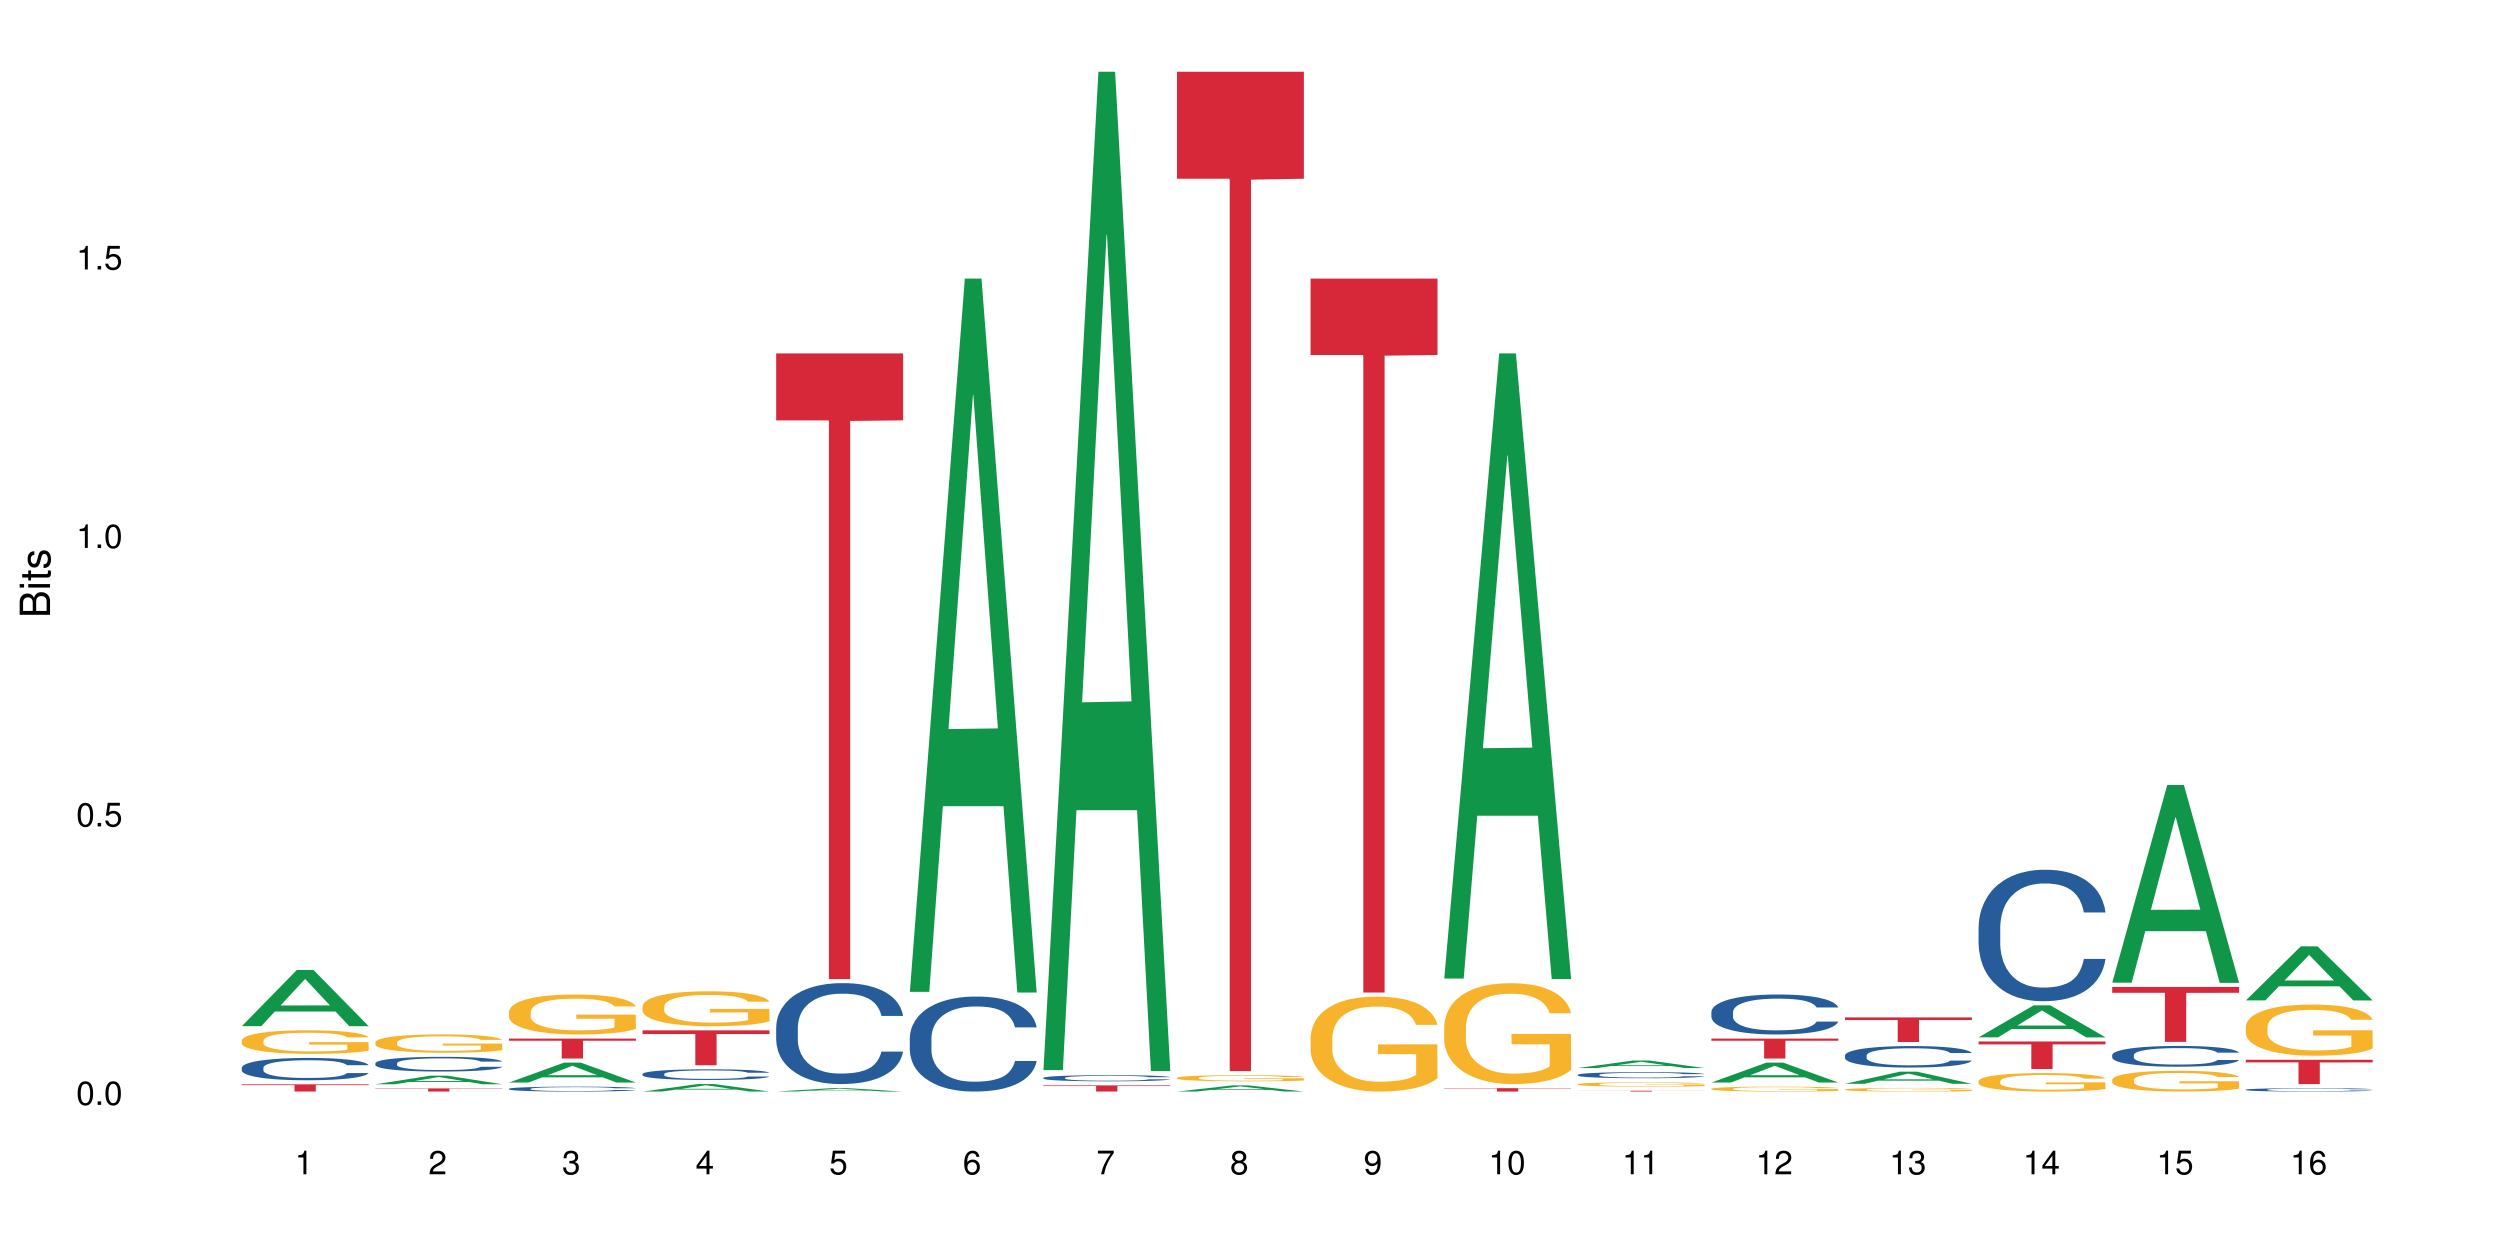 <?xml version="1.0" encoding="UTF-8"?>
<svg xmlns="http://www.w3.org/2000/svg" xmlns:xlink="http://www.w3.org/1999/xlink" width="720pt" height="360pt" viewBox="0 0 720 360" version="1.1">
<defs>
<g>
<symbol overflow="visible" id="glyph0-0">
<path style="stroke:none;" d=""/>
</symbol>
<symbol overflow="visible" id="glyph0-1">
<path style="stroke:none;" d="M 2.641 -6.797 C 2 -6.797 1.422 -6.531 1.078 -6.047 C 0.641 -5.453 0.406 -4.547 0.406 -3.297 C 0.406 -1 1.188 0.219 2.641 0.219 C 4.078 0.219 4.859 -1 4.859 -3.234 C 4.859 -4.562 4.656 -5.438 4.203 -6.047 C 3.844 -6.531 3.281 -6.797 2.641 -6.797 Z M 2.641 -6.047 C 3.547 -6.047 4 -5.125 4 -3.312 C 4 -1.375 3.562 -0.484 2.625 -0.484 C 1.734 -0.484 1.281 -1.422 1.281 -3.281 C 1.281 -5.141 1.734 -6.047 2.641 -6.047 Z M 2.641 -6.047 "/>
</symbol>
<symbol overflow="visible" id="glyph0-2">
<path style="stroke:none;" d="M 1.828 -1 L 0.828 -1 L 0.828 0 L 1.828 0 Z M 1.828 -1 "/>
</symbol>
<symbol overflow="visible" id="glyph0-3">
<path style="stroke:none;" d="M 4.562 -6.797 L 1.062 -6.797 L 0.547 -3.094 L 1.328 -3.094 C 1.719 -3.562 2.047 -3.734 2.578 -3.734 C 3.484 -3.734 4.062 -3.109 4.062 -2.094 C 4.062 -1.125 3.484 -0.531 2.578 -0.531 C 1.828 -0.531 1.375 -0.906 1.188 -1.672 L 0.328 -1.672 C 0.453 -1.109 0.547 -0.844 0.75 -0.594 C 1.125 -0.078 1.828 0.219 2.594 0.219 C 3.969 0.219 4.922 -0.781 4.922 -2.219 C 4.922 -3.562 4.031 -4.484 2.719 -4.484 C 2.25 -4.484 1.859 -4.359 1.469 -4.062 L 1.734 -5.969 L 4.562 -5.969 Z M 4.562 -6.797 "/>
</symbol>
<symbol overflow="visible" id="glyph0-4">
<path style="stroke:none;" d="M 2.484 -4.844 L 2.484 0 L 3.328 0 L 3.328 -6.797 L 2.766 -6.797 C 2.469 -5.75 2.281 -5.609 0.984 -5.453 L 0.984 -4.844 Z M 2.484 -4.844 "/>
</symbol>
<symbol overflow="visible" id="glyph0-5">
<path style="stroke:none;" d="M 4.859 -0.828 L 1.281 -0.828 C 1.359 -1.391 1.672 -1.75 2.5 -2.234 L 3.469 -2.75 C 4.406 -3.266 4.906 -3.969 4.906 -4.812 C 4.906 -5.375 4.672 -5.906 4.266 -6.266 C 3.859 -6.625 3.375 -6.797 2.719 -6.797 C 1.859 -6.797 1.219 -6.5 0.844 -5.922 C 0.609 -5.562 0.5 -5.125 0.484 -4.438 L 1.328 -4.438 C 1.359 -4.906 1.406 -5.188 1.531 -5.406 C 1.75 -5.812 2.188 -6.062 2.703 -6.062 C 3.469 -6.062 4.031 -5.516 4.031 -4.781 C 4.031 -4.25 3.719 -3.797 3.125 -3.438 L 2.234 -2.938 C 0.812 -2.141 0.406 -1.5 0.328 0 L 4.859 0 Z M 4.859 -0.828 "/>
</symbol>
<symbol overflow="visible" id="glyph0-6">
<path style="stroke:none;" d="M 2.125 -3.125 L 2.578 -3.125 C 3.516 -3.125 3.984 -2.703 3.984 -1.891 C 3.984 -1.031 3.469 -0.531 2.578 -0.531 C 1.656 -0.531 1.203 -0.984 1.156 -1.969 L 0.312 -1.969 C 0.344 -1.422 0.438 -1.078 0.609 -0.766 C 0.953 -0.109 1.625 0.219 2.547 0.219 C 3.953 0.219 4.859 -0.609 4.859 -1.906 C 4.859 -2.766 4.516 -3.25 3.703 -3.516 C 4.344 -3.766 4.656 -4.25 4.656 -4.938 C 4.656 -6.109 3.875 -6.797 2.578 -6.797 C 1.203 -6.797 0.484 -6.047 0.453 -4.609 L 1.297 -4.609 C 1.312 -5.016 1.344 -5.25 1.453 -5.453 C 1.641 -5.828 2.062 -6.062 2.594 -6.062 C 3.344 -6.062 3.797 -5.625 3.797 -4.906 C 3.797 -4.422 3.609 -4.141 3.25 -3.984 C 3.016 -3.891 2.719 -3.844 2.125 -3.844 Z M 2.125 -3.125 "/>
</symbol>
<symbol overflow="visible" id="glyph0-7">
<path style="stroke:none;" d="M 3.141 -1.625 L 3.141 0 L 3.984 0 L 3.984 -1.625 L 4.984 -1.625 L 4.984 -2.391 L 3.984 -2.391 L 3.984 -6.797 L 3.359 -6.797 L 0.266 -2.516 L 0.266 -1.625 Z M 3.141 -2.391 L 1 -2.391 L 3.141 -5.359 Z M 3.141 -2.391 "/>
</symbol>
<symbol overflow="visible" id="glyph0-8">
<path style="stroke:none;" d="M 4.781 -5.031 C 4.609 -6.141 3.891 -6.797 2.844 -6.797 C 2.094 -6.797 1.422 -6.438 1.031 -5.828 C 0.609 -5.172 0.406 -4.344 0.406 -3.094 C 0.406 -1.953 0.578 -1.234 0.984 -0.625 C 1.359 -0.078 1.953 0.219 2.703 0.219 C 3.984 0.219 4.922 -0.734 4.922 -2.078 C 4.922 -3.344 4.062 -4.234 2.844 -4.234 C 2.172 -4.234 1.641 -3.969 1.281 -3.469 C 1.281 -5.125 1.828 -6.047 2.797 -6.047 C 3.391 -6.047 3.797 -5.672 3.938 -5.031 Z M 2.734 -3.484 C 3.547 -3.484 4.062 -2.922 4.062 -2 C 4.062 -1.156 3.484 -0.531 2.703 -0.531 C 1.922 -0.531 1.328 -1.188 1.328 -2.047 C 1.328 -2.891 1.906 -3.484 2.734 -3.484 Z M 2.734 -3.484 "/>
</symbol>
<symbol overflow="visible" id="glyph0-9">
<path style="stroke:none;" d="M 4.984 -6.797 L 0.438 -6.797 L 0.438 -5.969 L 4.109 -5.969 C 2.5 -3.656 1.828 -2.234 1.328 0 L 2.219 0 C 2.594 -2.172 3.453 -4.047 4.984 -6.094 Z M 4.984 -6.797 "/>
</symbol>
<symbol overflow="visible" id="glyph0-10">
<path style="stroke:none;" d="M 3.75 -3.578 C 4.453 -4 4.688 -4.344 4.688 -4.984 C 4.688 -6.047 3.844 -6.797 2.641 -6.797 C 1.438 -6.797 0.594 -6.047 0.594 -4.984 C 0.594 -4.359 0.828 -4.016 1.516 -3.578 C 0.734 -3.203 0.359 -2.641 0.359 -1.891 C 0.359 -0.641 1.297 0.219 2.641 0.219 C 3.984 0.219 4.922 -0.641 4.922 -1.875 C 4.922 -2.641 4.531 -3.203 3.75 -3.578 Z M 2.641 -6.047 C 3.359 -6.047 3.812 -5.625 3.812 -4.969 C 3.812 -4.344 3.344 -3.922 2.641 -3.922 C 1.922 -3.922 1.453 -4.344 1.453 -4.984 C 1.453 -5.625 1.922 -6.047 2.641 -6.047 Z M 2.641 -3.203 C 3.484 -3.203 4.062 -2.672 4.062 -1.875 C 4.062 -1.062 3.484 -0.531 2.625 -0.531 C 1.797 -0.531 1.219 -1.078 1.219 -1.875 C 1.219 -2.672 1.797 -3.203 2.641 -3.203 Z M 2.641 -3.203 "/>
</symbol>
<symbol overflow="visible" id="glyph0-11">
<path style="stroke:none;" d="M 0.516 -1.547 C 0.672 -0.438 1.406 0.219 2.438 0.219 C 3.188 0.219 3.859 -0.141 4.266 -0.75 C 4.688 -1.406 4.891 -2.25 4.891 -3.484 C 4.891 -4.625 4.703 -5.359 4.312 -5.953 C 3.938 -6.5 3.344 -6.797 2.594 -6.797 C 1.297 -6.797 0.359 -5.844 0.359 -4.516 C 0.359 -3.25 1.234 -2.344 2.453 -2.344 C 3.094 -2.344 3.562 -2.578 4.016 -3.109 C 4 -1.453 3.469 -0.531 2.5 -0.531 C 1.906 -0.531 1.484 -0.906 1.359 -1.547 Z M 2.578 -6.062 C 3.375 -6.062 3.969 -5.406 3.969 -4.531 C 3.969 -3.688 3.375 -3.094 2.547 -3.094 C 1.734 -3.094 1.234 -3.672 1.234 -4.578 C 1.234 -5.438 1.797 -6.062 2.578 -6.062 Z M 2.578 -6.062 "/>
</symbol>
<symbol overflow="visible" id="glyph1-0">
<path style="stroke:none;" d=""/>
</symbol>
<symbol overflow="visible" id="glyph1-1">
<path style="stroke:none;" d="M 0 -0.953 L 0 -4.891 C 0 -5.719 -0.234 -6.344 -0.734 -6.797 C -1.188 -7.234 -1.812 -7.469 -2.5 -7.469 C -3.547 -7.469 -4.188 -7 -4.625 -5.875 C -4.984 -6.672 -5.641 -7.094 -6.531 -7.094 C -7.156 -7.094 -7.734 -6.859 -8.141 -6.391 C -8.562 -5.938 -8.75 -5.344 -8.75 -4.5 L -8.75 -0.953 Z M -4.984 -2.062 L -7.766 -2.062 L -7.766 -4.219 C -7.766 -4.844 -7.688 -5.203 -7.453 -5.5 C -7.219 -5.812 -6.859 -5.969 -6.375 -5.969 C -5.906 -5.969 -5.531 -5.812 -5.297 -5.5 C -5.062 -5.203 -4.984 -4.844 -4.984 -4.219 Z M -0.984 -2.062 L -4 -2.062 L -4 -4.781 C -4 -5.328 -3.859 -5.688 -3.578 -5.953 C -3.297 -6.219 -2.922 -6.359 -2.484 -6.359 C -2.062 -6.359 -1.688 -6.219 -1.406 -5.953 C -1.109 -5.688 -0.984 -5.328 -0.984 -4.781 Z M -0.984 -2.062 "/>
</symbol>
<symbol overflow="visible" id="glyph1-2">
<path style="stroke:none;" d="M -6.281 -1.797 L -6.281 -0.797 L 0 -0.797 L 0 -1.797 Z M -8.75 -1.797 L -8.75 -0.797 L -7.484 -0.797 L -7.484 -1.797 Z M -8.75 -1.797 "/>
</symbol>
<symbol overflow="visible" id="glyph1-3">
<path style="stroke:none;" d="M -6.281 -3.047 L -6.281 -2.016 L -8.016 -2.016 L -8.016 -1.016 L -6.281 -1.016 L -6.281 -0.172 L -5.469 -0.172 L -5.469 -1.016 L -0.719 -1.016 C -0.078 -1.016 0.281 -1.453 0.281 -2.234 C 0.281 -2.469 0.25 -2.719 0.188 -3.047 L -0.641 -3.047 C -0.609 -2.922 -0.594 -2.766 -0.594 -2.562 C -0.594 -2.141 -0.719 -2.016 -1.156 -2.016 L -5.469 -2.016 L -5.469 -3.047 Z M -6.281 -3.047 "/>
</symbol>
<symbol overflow="visible" id="glyph1-4">
<path style="stroke:none;" d="M -4.531 -5.25 C -5.766 -5.25 -6.469 -4.422 -6.469 -2.969 C -6.469 -1.516 -5.719 -0.562 -4.547 -0.562 C -3.562 -0.562 -3.094 -1.062 -2.734 -2.562 L -2.516 -3.484 C -2.344 -4.188 -2.094 -4.469 -1.625 -4.469 C -1.047 -4.469 -0.641 -3.875 -0.641 -3 C -0.641 -2.453 -0.797 -2 -1.062 -1.75 C -1.25 -1.594 -1.422 -1.531 -1.875 -1.469 L -1.875 -0.406 C -0.422 -0.453 0.281 -1.266 0.281 -2.922 C 0.281 -4.5 -0.5 -5.516 -1.719 -5.516 C -2.656 -5.516 -3.172 -4.984 -3.469 -3.734 L -3.703 -2.766 C -3.891 -1.953 -4.156 -1.609 -4.594 -1.609 C -5.172 -1.609 -5.547 -2.125 -5.547 -2.938 C -5.547 -3.75 -5.203 -4.172 -4.531 -4.203 Z M -4.531 -5.25 "/>
</symbol>
</g>
</defs>
<g id="surface63651">
<rect x="0" y="0" width="720" height="360" style="fill:rgb(100%,100%,100%);fill-opacity:1;stroke:none;"/>
<path style=" stroke:none;fill-rule:nonzero;fill:rgb(6.275%,58.824%,28.235%);fill-opacity:1;" d="M 69.629 295.531 L 69.668 295.52 L 85.484 279.352 L 90.289 279.352 L 106.184 295.547 L 100.598 295.547 L 96.613 291.32 L 79.156 291.32 L 75.254 295.531 L 69.629 295.531 L 80.836 289.57 L 95.012 289.559 L 87.945 282 L 87.867 281.984 L 87.789 282.031 L 80.797 289.559 L 80.836 289.57 Z M 69.629 295.531 "/>
<path style=" stroke:none;fill-rule:nonzero;fill:rgb(14.51%,36.078%,60%);fill-opacity:1;" d="M 69.629 307.484 L 69.676 307.48 L 69.676 307.34 L 69.809 307.117 L 70.121 306.832 L 70.434 306.641 L 71.234 306.293 L 72.348 305.961 L 73.508 305.699 L 74.355 305.547 L 75.113 305.43 L 76.852 305.215 L 77.965 305.102 L 79.168 305.004 L 80.641 304.902 L 81.711 304.844 L 84.117 304.75 L 85.898 304.707 L 87.281 304.691 L 90.27 304.691 L 92.051 304.715 L 93.344 304.742 L 94.77 304.789 L 95.973 304.844 L 98.07 304.973 L 99.941 305.137 L 100.789 305.23 L 102.125 305.414 L 103.152 305.59 L 103.863 305.742 L 104.668 305.961 L 105.379 306.223 L 105.914 306.523 L 106.184 306.773 L 99.941 306.773 L 99.629 306.539 L 99.273 306.359 L 98.605 306.117 L 97.938 305.949 L 97 305.777 L 96.152 305.664 L 94.992 305.555 L 93.969 305.484 L 92.898 305.43 L 91.875 305.395 L 89.91 305.359 L 87.637 305.359 L 86.793 305.371 L 85.055 305.418 L 84.117 305.461 L 82.781 305.543 L 81.844 305.617 L 80.73 305.734 L 79.973 305.836 L 79.035 305.988 L 78.367 306.125 L 77.609 306.316 L 77.164 306.465 L 76.762 306.629 L 76.406 306.82 L 76.137 307.027 L 75.961 307.246 L 75.871 307.457 L 75.871 308.367 L 75.961 308.578 L 76.184 308.824 L 76.762 309.184 L 77.609 309.492 L 78.59 309.738 L 79.527 309.914 L 80.059 309.996 L 80.773 310.09 L 81.887 310.207 L 83.492 310.328 L 84.43 310.375 L 85.855 310.422 L 87.328 310.445 L 89.289 310.445 L 91.027 310.422 L 92.184 310.391 L 93.391 310.344 L 95.039 310.246 L 96.062 310.148 L 96.953 310.039 L 97.625 309.926 L 98.07 309.832 L 98.738 309.652 L 99.273 309.453 L 99.676 309.246 L 99.941 309.047 L 106.184 309.047 L 105.914 309.281 L 105.516 309.512 L 105.113 309.68 L 104.488 309.887 L 103.773 310.066 L 102.75 310.273 L 101.902 310.41 L 100.789 310.555 L 99.762 310.668 L 98.648 310.766 L 97 310.883 L 95.93 310.941 L 94.77 310.996 L 93.391 311.043 L 91.648 311.082 L 89.777 311.105 L 88.039 311.113 L 86.168 311.102 L 84.785 311.078 L 82.957 311.023 L 80.684 310.918 L 79.035 310.809 L 77.742 310.695 L 76.629 310.578 L 75.379 310.422 L 73.773 310.16 L 72.793 309.961 L 72.125 309.797 L 71.367 309.57 L 70.832 309.363 L 70.207 309.035 L 69.762 308.617 L 69.629 308.297 Z M 69.629 307.484 "/>
<path style=" stroke:none;fill-rule:nonzero;fill:rgb(96.863%,70.196%,16.863%);fill-opacity:1;" d="M 69.629 299.633 L 69.676 299.629 L 69.676 299.504 L 69.852 299.223 L 70.297 298.84 L 70.879 298.523 L 71.5 298.277 L 71.902 298.145 L 72.57 297.961 L 73.152 297.824 L 74.621 297.547 L 76.496 297.285 L 77.52 297.172 L 78.68 297.07 L 80.328 296.949 L 81.086 296.906 L 83.402 296.809 L 86.035 296.746 L 88.93 296.727 L 90.27 296.734 L 92.098 296.758 L 94.594 296.828 L 96.02 296.891 L 97.133 296.949 L 98.293 297.031 L 99.719 297.156 L 101.055 297.305 L 102.125 297.453 L 103.195 297.637 L 104.086 297.836 L 104.844 298.055 L 105.516 298.312 L 105.914 298.531 L 106.184 298.746 L 99.984 298.746 L 99.629 298.531 L 99.227 298.363 L 98.559 298.16 L 97.891 298.012 L 97.223 297.891 L 95.973 297.73 L 94.906 297.633 L 93.566 297.547 L 92.273 297.488 L 90.805 297.453 L 89.91 297.441 L 87.551 297.441 L 85.41 297.484 L 84.16 297.531 L 83.27 297.582 L 82.023 297.676 L 81.266 297.75 L 80.816 297.801 L 79.48 297.992 L 78.59 298.164 L 78.098 298.281 L 77.477 298.469 L 77.027 298.637 L 76.539 298.883 L 76.27 299.07 L 75.914 299.492 L 75.871 300.605 L 76.004 300.84 L 76.27 301.094 L 76.629 301.32 L 77.164 301.555 L 77.699 301.734 L 78.633 301.977 L 79.438 302.137 L 80.059 302.242 L 81.266 302.41 L 81.754 302.465 L 82.914 302.574 L 84.117 302.664 L 85.59 302.738 L 86.703 302.773 L 88.484 302.805 L 90.758 302.805 L 93.434 302.77 L 95.129 302.719 L 96.285 302.668 L 97.043 302.625 L 97.98 302.559 L 98.648 302.496 L 99.273 302.426 L 100.031 302.32 L 100.031 300.84 L 89.02 300.836 L 89.02 300.141 L 106.137 300.137 L 106.184 302.559 L 105.246 302.727 L 104.086 302.887 L 102.973 303.008 L 101.812 303.113 L 100.164 303.234 L 98.828 303.309 L 96.777 303.395 L 94.906 303.449 L 92.941 303.488 L 91.203 303.504 L 89.152 303.512 L 87.328 303.5 L 85.363 303.461 L 83.805 303.414 L 82.379 303.352 L 80.953 303.27 L 79.168 303.141 L 78.012 303.035 L 76.805 302.906 L 75.602 302.75 L 74.531 302.582 L 73.82 302.453 L 73.105 302.305 L 72.348 302.117 L 71.637 301.906 L 71.102 301.715 L 70.609 301.5 L 70.254 301.293 L 69.898 301.016 L 69.719 300.793 L 69.629 300.602 Z M 69.629 299.633 "/>
<path style=" stroke:none;fill-rule:nonzero;fill:rgb(83.922%,15.686%,22.353%);fill-opacity:1;" d="M 69.629 312.293 L 106.184 312.293 L 106.184 312.516 L 90.949 312.516 L 90.949 314.371 L 84.82 314.371 L 84.82 312.52 L 84.73 312.516 L 69.629 312.516 Z M 69.629 312.293 "/>
<path style=" stroke:none;fill-rule:nonzero;fill:rgb(6.275%,58.824%,28.235%);fill-opacity:1;" d="M 108.105 312.273 L 108.145 312.27 L 123.961 309.785 L 128.766 309.785 L 144.66 312.273 L 139.074 312.273 L 135.09 311.625 L 117.637 311.625 L 113.73 312.273 L 108.105 312.273 L 119.312 311.355 L 133.492 311.355 L 126.422 310.191 L 126.344 310.191 L 126.266 310.199 L 119.273 311.355 L 119.312 311.355 Z M 108.105 312.273 "/>
<path style=" stroke:none;fill-rule:nonzero;fill:rgb(14.51%,36.078%,60%);fill-opacity:1;" d="M 108.105 306.215 L 108.152 306.211 L 108.152 306.117 L 108.285 305.969 L 108.598 305.785 L 108.91 305.656 L 109.711 305.43 L 110.824 305.207 L 111.984 305.039 L 112.832 304.938 L 113.59 304.859 L 115.328 304.715 L 116.441 304.645 L 117.645 304.578 L 119.117 304.512 L 120.188 304.473 L 122.594 304.41 L 124.375 304.383 L 125.758 304.371 L 128.746 304.371 L 130.527 304.387 L 131.82 304.406 L 133.246 304.438 L 134.453 304.473 L 136.547 304.559 L 138.418 304.664 L 139.266 304.727 L 140.602 304.848 L 141.629 304.965 L 142.34 305.066 L 143.145 305.207 L 143.855 305.383 L 144.391 305.578 L 144.66 305.746 L 138.418 305.746 L 138.105 305.59 L 137.75 305.473 L 137.082 305.312 L 136.414 305.199 L 135.477 305.09 L 134.629 305.016 L 133.469 304.941 L 132.445 304.895 L 131.375 304.859 L 130.352 304.836 L 128.391 304.812 L 126.117 304.812 L 125.27 304.82 L 123.531 304.852 L 122.594 304.879 L 121.258 304.934 L 120.32 304.984 L 119.207 305.062 L 118.449 305.125 L 117.512 305.227 L 116.844 305.316 L 116.086 305.445 L 115.641 305.539 L 115.238 305.648 L 114.883 305.777 L 114.613 305.914 L 114.438 306.055 L 114.348 306.195 L 114.348 306.797 L 114.438 306.934 L 114.66 307.098 L 115.238 307.332 L 116.086 307.539 L 117.066 307.699 L 118.004 307.816 L 118.539 307.871 L 119.25 307.934 L 120.363 308.012 L 121.969 308.09 L 122.906 308.117 L 124.332 308.148 L 125.805 308.164 L 127.766 308.164 L 129.504 308.148 L 130.664 308.129 L 131.867 308.102 L 133.516 308.035 L 134.539 307.973 L 135.434 307.898 L 136.102 307.824 L 136.547 307.762 L 137.215 307.645 L 137.75 307.512 L 138.152 307.375 L 138.418 307.246 L 144.66 307.246 L 144.391 307.398 L 143.992 307.551 L 143.59 307.664 L 142.965 307.797 L 142.254 307.918 L 141.227 308.055 L 140.379 308.141 L 139.266 308.238 L 138.242 308.312 L 137.125 308.379 L 135.477 308.457 L 134.406 308.496 L 133.246 308.531 L 131.867 308.559 L 130.129 308.586 L 128.254 308.602 L 126.516 308.605 L 124.645 308.598 L 123.262 308.582 L 121.434 308.547 L 119.16 308.48 L 117.512 308.406 L 116.219 308.332 L 115.105 308.254 L 113.855 308.148 L 112.254 307.98 L 111.27 307.848 L 110.602 307.738 L 109.844 307.59 L 109.309 307.453 L 108.688 307.238 L 108.238 306.961 L 108.105 306.75 Z M 108.105 306.215 "/>
<path style=" stroke:none;fill-rule:nonzero;fill:rgb(96.863%,70.196%,16.863%);fill-opacity:1;" d="M 108.105 300.172 L 108.152 300.168 L 108.152 300.07 L 108.328 299.855 L 108.773 299.555 L 109.355 299.309 L 109.98 299.117 L 110.379 299.016 L 111.047 298.871 L 111.629 298.762 L 113.098 298.547 L 114.973 298.344 L 115.996 298.258 L 117.156 298.176 L 118.805 298.082 L 119.562 298.051 L 121.879 297.973 L 124.512 297.922 L 127.406 297.91 L 128.746 297.914 L 130.574 297.934 L 133.07 297.988 L 134.496 298.035 L 135.609 298.082 L 136.77 298.145 L 138.195 298.242 L 139.531 298.359 L 140.602 298.473 L 141.672 298.617 L 142.562 298.773 L 143.32 298.941 L 143.992 299.145 L 144.391 299.312 L 144.66 299.48 L 138.465 299.48 L 138.105 299.312 L 137.707 299.184 L 137.035 299.023 L 136.367 298.906 L 135.699 298.816 L 134.453 298.691 L 133.383 298.613 L 132.043 298.547 L 130.75 298.504 L 129.281 298.473 L 128.391 298.465 L 126.027 298.465 L 123.887 298.496 L 122.637 298.535 L 121.746 298.574 L 120.5 298.648 L 119.742 298.707 L 119.297 298.742 L 117.957 298.895 L 117.066 299.027 L 116.574 299.121 L 115.953 299.266 L 115.508 299.395 L 115.016 299.59 L 114.75 299.734 L 114.391 300.062 L 114.348 300.93 L 114.48 301.113 L 114.75 301.312 L 115.105 301.484 L 115.641 301.668 L 116.176 301.809 L 117.109 301.996 L 117.914 302.121 L 118.539 302.203 L 119.742 302.332 L 120.23 302.375 L 121.391 302.465 L 122.594 302.531 L 124.066 302.59 L 125.18 302.617 L 126.961 302.641 L 129.234 302.641 L 131.91 302.613 L 133.605 302.574 L 134.762 302.535 L 135.52 302.504 L 136.457 302.449 L 137.125 302.402 L 137.75 302.348 L 138.508 302.266 L 138.508 301.113 L 127.496 301.109 L 127.496 300.566 L 144.613 300.562 L 144.66 302.449 L 143.723 302.578 L 142.562 302.703 L 141.449 302.801 L 140.289 302.883 L 138.641 302.977 L 137.305 303.031 L 135.254 303.102 L 133.383 303.145 L 131.422 303.172 L 129.68 303.188 L 127.633 303.191 L 125.805 303.184 L 123.844 303.152 L 122.281 303.113 L 120.855 303.066 L 119.43 303.004 L 117.645 302.902 L 116.488 302.82 L 115.285 302.719 L 114.078 302.598 L 113.012 302.469 L 112.297 302.367 L 111.582 302.25 L 110.824 302.105 L 110.113 301.941 L 109.578 301.793 L 109.086 301.625 L 108.73 301.465 L 108.375 301.246 L 108.195 301.074 L 108.105 300.926 Z M 108.105 300.172 "/>
<path style=" stroke:none;fill-rule:nonzero;fill:rgb(83.922%,15.686%,22.353%);fill-opacity:1;" d="M 108.105 313.453 L 144.66 313.453 L 144.66 313.551 L 129.426 313.555 L 129.426 314.371 L 123.297 314.371 L 123.297 313.555 L 123.207 313.551 L 108.105 313.551 Z M 108.105 313.453 "/>
<path style=" stroke:none;fill-rule:nonzero;fill:rgb(6.275%,58.824%,28.235%);fill-opacity:1;" d="M 146.582 311.77 L 146.621 311.766 L 162.438 306.031 L 167.242 306.031 L 183.137 311.773 L 177.551 311.773 L 173.57 310.277 L 156.113 310.277 L 152.207 311.77 L 146.582 311.77 L 157.793 309.656 L 171.969 309.652 L 164.898 306.973 L 164.82 306.965 L 164.742 306.98 L 157.754 309.652 L 157.793 309.656 Z M 146.582 311.77 "/>
<path style=" stroke:none;fill-rule:nonzero;fill:rgb(14.51%,36.078%,60%);fill-opacity:1;" d="M 146.582 313.57 L 146.629 313.57 L 146.629 313.539 L 146.762 313.488 L 147.074 313.426 L 147.387 313.383 L 148.188 313.309 L 149.301 313.234 L 150.461 313.176 L 151.309 313.145 L 152.066 313.117 L 153.805 313.07 L 154.918 313.047 L 156.121 313.023 L 157.594 313 L 158.664 312.988 L 161.07 312.969 L 162.855 312.957 L 164.234 312.953 L 167.223 312.953 L 169.004 312.961 L 170.297 312.965 L 171.727 312.977 L 172.93 312.988 L 175.023 313.016 L 176.895 313.055 L 177.742 313.074 L 179.078 313.113 L 180.105 313.152 L 180.82 313.188 L 181.621 313.234 L 182.336 313.293 L 182.867 313.359 L 183.137 313.414 L 176.895 313.414 L 176.582 313.363 L 176.227 313.32 L 175.559 313.27 L 174.891 313.23 L 173.953 313.195 L 173.105 313.168 L 171.949 313.145 L 170.922 313.129 L 169.852 313.117 L 168.828 313.109 L 166.867 313.102 L 164.594 313.102 L 163.746 313.105 L 162.008 313.113 L 161.07 313.125 L 159.734 313.141 L 158.797 313.16 L 157.684 313.184 L 156.926 313.207 L 155.988 313.242 L 155.32 313.27 L 154.562 313.312 L 154.117 313.344 L 153.715 313.383 L 153.359 313.426 L 153.09 313.469 L 152.914 313.52 L 152.824 313.562 L 152.824 313.766 L 152.914 313.812 L 153.137 313.867 L 153.715 313.945 L 154.562 314.012 L 155.543 314.066 L 156.48 314.105 L 157.016 314.125 L 157.727 314.145 L 158.844 314.172 L 160.445 314.195 L 161.383 314.207 L 162.809 314.219 L 164.281 314.223 L 166.242 314.223 L 167.98 314.219 L 169.141 314.211 L 170.344 314.199 L 171.992 314.18 L 173.016 314.16 L 173.91 314.133 L 174.578 314.109 L 175.023 314.09 L 175.691 314.047 L 176.227 314.004 L 176.629 313.961 L 176.895 313.914 L 183.137 313.914 L 182.867 313.965 L 182.469 314.016 L 182.066 314.055 L 181.441 314.102 L 180.73 314.141 L 179.703 314.188 L 178.855 314.215 L 177.742 314.246 L 176.719 314.273 L 175.602 314.293 L 173.953 314.32 L 172.883 314.332 L 171.727 314.344 L 170.344 314.355 L 168.605 314.363 L 166.73 314.371 L 164.992 314.371 L 163.121 314.367 L 161.738 314.363 L 159.91 314.352 L 157.637 314.328 L 155.988 314.305 L 154.695 314.277 L 153.582 314.254 L 152.332 314.219 L 150.73 314.16 L 149.75 314.117 L 149.078 314.082 L 148.32 314.031 L 147.785 313.984 L 147.164 313.914 L 146.719 313.82 L 146.582 313.75 Z M 146.582 313.57 "/>
<path style=" stroke:none;fill-rule:nonzero;fill:rgb(96.863%,70.196%,16.863%);fill-opacity:1;" d="M 146.582 291.352 L 146.629 291.34 L 146.629 291.129 L 146.805 290.656 L 147.25 290.004 L 147.832 289.469 L 148.457 289.047 L 148.855 288.828 L 149.523 288.512 L 150.105 288.281 L 151.574 287.809 L 153.449 287.367 L 154.473 287.176 L 155.633 287 L 157.281 286.801 L 158.039 286.727 L 160.359 286.559 L 162.988 286.453 L 165.887 286.422 L 167.223 286.43 L 169.051 286.473 L 171.547 286.59 L 172.973 286.695 L 174.086 286.801 L 175.246 286.938 L 176.672 287.145 L 178.012 287.398 L 179.078 287.652 L 180.148 287.965 L 181.043 288.301 L 181.801 288.672 L 182.469 289.113 L 182.867 289.48 L 183.137 289.848 L 176.941 289.848 L 176.582 289.48 L 176.184 289.195 L 175.516 288.848 L 174.844 288.598 L 174.176 288.398 L 172.93 288.125 L 171.859 287.957 L 170.52 287.809 L 169.227 287.715 L 167.758 287.652 L 166.867 287.629 L 164.504 287.629 L 162.363 287.703 L 161.117 287.789 L 160.223 287.871 L 158.977 288.027 L 158.219 288.156 L 157.773 288.238 L 156.434 288.566 L 155.543 288.859 L 155.055 289.059 L 154.43 289.375 L 153.984 289.66 L 153.492 290.078 L 153.227 290.395 L 152.867 291.109 L 152.824 293 L 152.957 293.402 L 153.227 293.832 L 153.582 294.211 L 154.117 294.609 L 154.652 294.914 L 155.586 295.324 L 156.391 295.598 L 157.016 295.777 L 158.219 296.059 L 158.707 296.156 L 159.867 296.344 L 161.07 296.492 L 162.543 296.617 L 163.656 296.68 L 165.438 296.734 L 167.711 296.734 L 170.387 296.668 L 172.082 296.586 L 173.242 296.5 L 174 296.43 L 174.934 296.312 L 175.602 296.207 L 176.227 296.09 L 176.984 295.914 L 176.984 293.402 L 165.973 293.391 L 165.973 292.211 L 183.094 292.203 L 183.137 296.312 L 182.199 296.598 L 181.043 296.871 L 179.926 297.078 L 178.77 297.258 L 177.117 297.457 L 175.781 297.586 L 173.73 297.73 L 171.859 297.828 L 169.898 297.891 L 168.16 297.922 L 166.109 297.93 L 164.281 297.91 L 162.32 297.848 L 160.758 297.762 L 159.332 297.656 L 157.906 297.52 L 156.121 297.301 L 154.965 297.121 L 153.762 296.902 L 152.555 296.637 L 151.488 296.355 L 150.773 296.133 L 150.059 295.883 L 149.301 295.566 L 148.59 295.207 L 148.055 294.883 L 147.562 294.516 L 147.207 294.168 L 146.852 293.695 L 146.672 293.316 L 146.582 292.992 Z M 146.582 291.352 "/>
<path style=" stroke:none;fill-rule:nonzero;fill:rgb(83.922%,15.686%,22.353%);fill-opacity:1;" d="M 146.582 299.109 L 183.137 299.109 L 183.137 299.727 L 167.902 299.73 L 167.902 304.852 L 161.773 304.852 L 161.773 299.734 L 161.684 299.727 L 146.582 299.727 Z M 146.582 299.109 "/>
<path style=" stroke:none;fill-rule:nonzero;fill:rgb(6.275%,58.824%,28.235%);fill-opacity:1;" d="M 185.059 314.367 L 185.098 314.367 L 200.914 312.211 L 205.719 312.211 L 221.613 314.371 L 216.027 314.371 L 212.047 313.809 L 194.59 313.809 L 190.684 314.367 L 185.059 314.367 L 196.27 313.574 L 210.445 313.57 L 203.375 312.562 L 203.297 312.562 L 203.219 312.566 L 196.23 313.57 L 196.27 313.574 Z M 185.059 314.367 "/>
<path style=" stroke:none;fill-rule:nonzero;fill:rgb(14.51%,36.078%,60%);fill-opacity:1;" d="M 185.059 309.297 L 185.105 309.293 L 185.105 309.227 L 185.238 309.121 L 185.551 308.984 L 185.863 308.895 L 186.664 308.727 L 187.781 308.566 L 188.938 308.445 L 189.785 308.371 L 190.543 308.316 L 192.281 308.211 L 193.395 308.156 L 194.602 308.109 L 196.07 308.062 L 197.141 308.035 L 199.547 307.988 L 201.332 307.969 L 202.711 307.961 L 205.699 307.961 L 207.484 307.973 L 208.773 307.988 L 210.203 308.008 L 211.406 308.035 L 213.5 308.098 L 215.371 308.176 L 216.219 308.219 L 217.559 308.305 L 218.582 308.391 L 219.297 308.465 L 220.098 308.566 L 220.812 308.695 L 221.348 308.836 L 221.613 308.957 L 215.371 308.957 L 215.062 308.844 L 214.703 308.758 L 214.035 308.645 L 213.367 308.562 L 212.43 308.48 L 211.582 308.426 L 210.426 308.375 L 209.398 308.34 L 208.328 308.316 L 207.305 308.297 L 205.344 308.281 L 203.07 308.281 L 202.223 308.285 L 200.484 308.309 L 199.547 308.328 L 198.211 308.367 L 197.273 308.406 L 196.16 308.461 L 195.402 308.508 L 194.465 308.582 L 193.797 308.645 L 193.039 308.738 L 192.594 308.809 L 192.191 308.887 L 191.836 308.98 L 191.57 309.078 L 191.391 309.184 L 191.301 309.281 L 191.301 309.719 L 191.391 309.82 L 191.613 309.938 L 192.191 310.109 L 193.039 310.258 L 194.02 310.375 L 194.957 310.457 L 195.492 310.5 L 196.203 310.543 L 197.32 310.598 L 198.922 310.656 L 199.859 310.68 L 201.285 310.699 L 202.758 310.711 L 204.719 310.711 L 206.457 310.699 L 207.617 310.688 L 208.82 310.664 L 210.469 310.617 L 211.496 310.57 L 212.387 310.52 L 213.055 310.465 L 213.5 310.418 L 214.168 310.332 L 214.703 310.238 L 215.105 310.141 L 215.371 310.043 L 221.613 310.043 L 221.348 310.156 L 220.945 310.266 L 220.543 310.348 L 219.918 310.445 L 219.207 310.531 L 218.18 310.629 L 217.336 310.695 L 216.219 310.766 L 215.195 310.816 L 214.078 310.867 L 212.43 310.922 L 211.359 310.949 L 210.203 310.977 L 208.82 310.996 L 207.082 311.016 L 205.211 311.027 L 203.469 311.031 L 201.598 311.027 L 200.215 311.016 L 198.391 310.988 L 196.117 310.938 L 194.465 310.887 L 193.172 310.832 L 192.059 310.777 L 190.812 310.699 L 189.207 310.578 L 188.227 310.48 L 187.555 310.402 L 186.797 310.293 L 186.266 310.195 L 185.641 310.039 L 185.195 309.84 L 185.059 309.684 Z M 185.059 309.297 "/>
<path style=" stroke:none;fill-rule:nonzero;fill:rgb(96.863%,70.196%,16.863%);fill-opacity:1;" d="M 185.059 289.805 L 185.105 289.793 L 185.105 289.609 L 185.281 289.195 L 185.73 288.629 L 186.309 288.16 L 186.934 287.793 L 187.332 287.598 L 188.004 287.324 L 188.582 287.121 L 190.055 286.711 L 191.926 286.324 L 192.949 286.16 L 194.109 286.004 L 195.758 285.828 L 196.516 285.762 L 198.836 285.617 L 201.465 285.523 L 204.363 285.496 L 205.699 285.508 L 207.527 285.543 L 210.023 285.645 L 211.449 285.734 L 212.562 285.828 L 213.723 285.945 L 215.148 286.129 L 216.488 286.352 L 217.559 286.57 L 218.625 286.848 L 219.52 287.141 L 220.277 287.461 L 220.945 287.848 L 221.348 288.168 L 221.613 288.488 L 215.418 288.488 L 215.062 288.168 L 214.66 287.922 L 213.992 287.617 L 213.32 287.398 L 212.652 287.223 L 211.406 286.984 L 210.336 286.836 L 209 286.711 L 207.707 286.625 L 206.234 286.57 L 205.344 286.555 L 202.98 286.555 L 200.84 286.617 L 199.594 286.691 L 198.699 286.766 L 197.453 286.902 L 196.695 287.012 L 196.25 287.086 L 194.91 287.371 L 194.02 287.629 L 193.531 287.801 L 192.906 288.078 L 192.461 288.324 L 191.969 288.691 L 191.703 288.969 L 191.344 289.59 L 191.301 291.242 L 191.434 291.594 L 191.703 291.969 L 192.059 292.301 L 192.594 292.648 L 193.129 292.914 L 194.066 293.273 L 194.867 293.512 L 195.492 293.668 L 196.695 293.914 L 197.184 294 L 198.344 294.164 L 199.547 294.293 L 201.02 294.402 L 202.133 294.457 L 203.918 294.504 L 206.191 294.504 L 208.863 294.449 L 210.559 294.375 L 211.719 294.301 L 212.477 294.238 L 213.41 294.137 L 214.078 294.043 L 214.703 293.941 L 215.461 293.785 L 215.461 291.594 L 204.453 291.582 L 204.453 290.555 L 221.57 290.547 L 221.613 294.137 L 220.676 294.383 L 219.52 294.621 L 218.402 294.805 L 217.246 294.961 L 215.594 295.137 L 214.258 295.246 L 212.207 295.375 L 210.336 295.457 L 208.375 295.512 L 206.637 295.539 L 204.586 295.551 L 202.758 295.531 L 200.797 295.477 L 199.234 295.402 L 197.809 295.312 L 196.383 295.191 L 194.602 295 L 193.441 294.844 L 192.238 294.648 L 191.035 294.422 L 189.965 294.172 L 189.25 293.98 L 188.539 293.758 L 187.781 293.484 L 187.066 293.172 L 186.531 292.887 L 186.039 292.566 L 185.684 292.262 L 185.328 291.852 L 185.148 291.52 L 185.059 291.234 Z M 185.059 289.805 "/>
<path style=" stroke:none;fill-rule:nonzero;fill:rgb(83.922%,15.686%,22.353%);fill-opacity:1;" d="M 185.059 296.73 L 221.613 296.73 L 221.613 297.805 L 206.379 297.816 L 206.379 306.781 L 200.25 306.781 L 200.25 297.824 L 200.16 297.805 L 185.059 297.805 Z M 185.059 296.73 "/>
<path style=" stroke:none;fill-rule:nonzero;fill:rgb(6.275%,58.824%,28.235%);fill-opacity:1;" d="M 223.539 314.371 L 223.578 314.367 L 239.391 313.391 L 244.195 313.391 L 260.09 314.371 L 254.504 314.371 L 250.523 314.113 L 233.066 314.113 L 229.16 314.371 L 223.539 314.371 L 234.746 314.008 L 248.922 314.008 L 241.852 313.551 L 241.773 313.551 L 241.695 313.555 L 234.707 314.008 L 234.746 314.008 Z M 223.539 314.371 "/>
<path style=" stroke:none;fill-rule:nonzero;fill:rgb(14.51%,36.078%,60%);fill-opacity:1;" d="M 223.539 295.801 L 223.582 295.773 L 223.582 295.137 L 223.715 294.129 L 224.027 292.852 L 224.34 291.977 L 225.141 290.41 L 226.258 288.895 L 227.414 287.727 L 228.262 287.035 L 229.02 286.508 L 230.758 285.523 L 231.875 285.02 L 233.078 284.566 L 234.547 284.117 L 235.617 283.852 L 238.023 283.426 L 239.809 283.238 L 241.191 283.16 L 244.176 283.16 L 245.961 283.266 L 247.254 283.398 L 248.68 283.613 L 249.883 283.852 L 251.977 284.434 L 253.848 285.18 L 254.695 285.602 L 256.035 286.426 L 257.059 287.223 L 257.773 287.914 L 258.574 288.895 L 259.289 290.09 L 259.824 291.445 L 260.09 292.586 L 253.848 292.586 L 253.539 291.523 L 253.18 290.703 L 252.512 289.613 L 251.844 288.844 L 250.906 288.074 L 250.059 287.566 L 248.902 287.062 L 247.875 286.746 L 246.805 286.508 L 245.781 286.348 L 243.82 286.188 L 241.547 286.188 L 240.699 286.242 L 238.961 286.453 L 238.023 286.641 L 236.688 287.012 L 235.75 287.355 L 234.637 287.887 L 233.879 288.34 L 232.941 289.027 L 232.273 289.641 L 231.516 290.516 L 231.07 291.18 L 230.668 291.922 L 230.312 292.801 L 230.047 293.73 L 229.867 294.711 L 229.777 295.668 L 229.777 299.785 L 229.867 300.738 L 230.09 301.855 L 230.668 303.477 L 231.516 304.883 L 232.496 305.996 L 233.434 306.793 L 233.969 307.164 L 234.68 307.59 L 235.797 308.121 L 237.402 308.652 L 238.336 308.867 L 239.762 309.078 L 241.234 309.184 L 243.195 309.184 L 244.934 309.078 L 246.094 308.945 L 247.297 308.734 L 248.945 308.281 L 249.973 307.855 L 250.863 307.352 L 251.531 306.848 L 251.977 306.422 L 252.645 305.598 L 253.18 304.695 L 253.582 303.766 L 253.848 302.863 L 260.09 302.863 L 259.824 303.926 L 259.422 304.961 L 259.02 305.73 L 258.395 306.66 L 257.684 307.484 L 256.656 308.414 L 255.812 309.023 L 254.695 309.688 L 253.672 310.191 L 252.559 310.645 L 250.906 311.176 L 249.836 311.441 L 248.68 311.68 L 247.297 311.895 L 245.559 312.078 L 243.688 312.184 L 241.949 312.211 L 240.074 312.156 L 238.695 312.051 L 236.867 311.812 L 234.594 311.336 L 232.941 310.832 L 231.648 310.324 L 230.535 309.793 L 229.289 309.078 L 227.684 307.91 L 226.703 307.008 L 226.035 306.262 L 225.277 305.227 L 224.742 304.297 L 224.117 302.812 L 223.672 300.926 L 223.539 299.465 Z M 223.539 295.801 "/>
<path style=" stroke:none;fill-rule:nonzero;fill:rgb(83.922%,15.686%,22.353%);fill-opacity:1;" d="M 223.539 101.773 L 260.09 101.773 L 260.09 121.066 L 244.855 121.234 L 244.855 281.98 L 238.727 281.98 L 238.727 121.402 L 238.637 121.066 L 223.539 121.066 Z M 223.539 101.773 "/>
<path style=" stroke:none;fill-rule:nonzero;fill:rgb(6.275%,58.824%,28.235%);fill-opacity:1;" d="M 262.016 285.652 L 262.055 285.461 L 277.871 80.23 L 282.672 80.23 L 298.566 285.848 L 292.984 285.848 L 289 232.176 L 271.543 232.176 L 267.637 285.652 L 262.016 285.652 L 273.223 209.973 L 287.398 209.777 L 280.328 113.824 L 280.25 113.633 L 280.172 114.211 L 273.184 209.777 L 273.223 209.973 Z M 262.016 285.652 "/>
<path style=" stroke:none;fill-rule:nonzero;fill:rgb(14.51%,36.078%,60%);fill-opacity:1;" d="M 262.016 298.926 L 262.059 298.898 L 262.059 298.301 L 262.191 297.348 L 262.504 296.148 L 262.816 295.324 L 263.617 293.852 L 264.734 292.426 L 265.891 291.324 L 266.738 290.676 L 267.496 290.176 L 269.234 289.25 L 270.352 288.777 L 271.555 288.352 L 273.023 287.926 L 274.094 287.676 L 276.5 287.277 L 278.285 287.102 L 279.668 287.027 L 282.652 287.027 L 284.438 287.125 L 285.73 287.25 L 287.156 287.453 L 288.359 287.676 L 290.453 288.227 L 292.328 288.926 L 293.172 289.324 L 294.512 290.102 L 295.535 290.852 L 296.25 291.5 L 297.051 292.426 L 297.766 293.551 L 298.301 294.824 L 298.566 295.898 L 292.328 295.898 L 292.016 294.898 L 291.656 294.125 L 290.988 293.102 L 290.32 292.375 L 289.383 291.652 L 288.539 291.176 L 287.379 290.699 L 286.352 290.402 L 285.285 290.176 L 284.258 290.027 L 282.297 289.875 L 280.023 289.875 L 279.176 289.926 L 277.438 290.125 L 276.5 290.301 L 275.164 290.652 L 274.227 290.977 L 273.113 291.477 L 272.355 291.902 L 271.422 292.551 L 270.75 293.125 L 269.992 293.949 L 269.547 294.574 L 269.148 295.273 L 268.789 296.102 L 268.523 296.973 L 268.344 297.898 L 268.254 298.801 L 268.254 302.672 L 268.344 303.574 L 268.566 304.621 L 269.148 306.148 L 269.992 307.473 L 270.973 308.523 L 271.91 309.273 L 272.445 309.621 L 273.16 310.023 L 274.273 310.523 L 275.879 311.02 L 276.812 311.223 L 278.238 311.422 L 279.711 311.52 L 281.672 311.52 L 283.41 311.422 L 284.57 311.297 L 285.773 311.098 L 287.422 310.672 L 288.449 310.273 L 289.34 309.797 L 290.008 309.32 L 290.453 308.922 L 291.121 308.148 L 291.656 307.297 L 292.059 306.422 L 292.328 305.574 L 298.566 305.574 L 298.301 306.574 L 297.898 307.547 L 297.496 308.273 L 296.875 309.148 L 296.16 309.922 L 295.137 310.797 L 294.289 311.371 L 293.172 311.996 L 292.148 312.473 L 291.035 312.895 L 289.383 313.395 L 288.316 313.645 L 287.156 313.871 L 285.773 314.07 L 284.035 314.246 L 282.164 314.344 L 280.426 314.371 L 278.551 314.32 L 277.172 314.219 L 275.344 313.996 L 273.07 313.547 L 271.422 313.07 L 270.129 312.598 L 269.012 312.098 L 267.766 311.422 L 266.16 310.32 L 265.18 309.473 L 264.512 308.773 L 263.754 307.797 L 263.219 306.922 L 262.594 305.523 L 262.148 303.746 L 262.016 302.375 Z M 262.016 298.926 "/>
<path style=" stroke:none;fill-rule:nonzero;fill:rgb(6.275%,58.824%,28.235%);fill-opacity:1;" d="M 300.492 308.203 L 300.531 307.934 L 316.348 20.664 L 321.148 20.664 L 337.043 308.473 L 331.461 308.473 L 327.477 233.344 L 310.02 233.344 L 306.113 308.203 L 300.492 308.203 L 311.699 202.266 L 325.875 201.996 L 318.809 67.684 L 318.73 67.414 L 318.652 68.227 L 311.66 201.996 L 311.699 202.266 Z M 300.492 308.203 "/>
<path style=" stroke:none;fill-rule:nonzero;fill:rgb(14.51%,36.078%,60%);fill-opacity:1;" d="M 300.492 310.422 L 300.535 310.422 L 300.535 310.383 L 300.668 310.32 L 300.98 310.242 L 301.293 310.188 L 302.098 310.094 L 303.211 310 L 304.371 309.93 L 305.215 309.887 L 305.973 309.855 L 307.711 309.797 L 308.828 309.766 L 310.031 309.738 L 311.5 309.711 L 312.57 309.695 L 314.98 309.668 L 316.762 309.656 L 318.145 309.652 L 321.129 309.652 L 322.914 309.66 L 324.207 309.668 L 325.633 309.68 L 326.836 309.695 L 328.93 309.73 L 330.805 309.773 L 331.652 309.801 L 332.988 309.852 L 334.012 309.898 L 334.727 309.941 L 335.527 310 L 336.242 310.074 L 336.777 310.156 L 337.043 310.227 L 330.805 310.227 L 330.492 310.16 L 330.137 310.113 L 329.465 310.047 L 328.797 310 L 327.863 309.953 L 327.016 309.922 L 325.855 309.891 L 324.832 309.871 L 323.762 309.855 L 322.734 309.848 L 320.773 309.836 L 318.5 309.836 L 317.652 309.84 L 315.914 309.852 L 314.98 309.863 L 313.641 309.887 L 312.707 309.906 L 311.59 309.941 L 310.832 309.969 L 309.898 310.012 L 309.227 310.047 L 308.469 310.102 L 308.023 310.141 L 307.625 310.188 L 307.266 310.238 L 307 310.297 L 306.82 310.355 L 306.73 310.414 L 306.73 310.664 L 306.82 310.723 L 307.043 310.793 L 307.625 310.891 L 308.469 310.977 L 309.449 311.043 L 310.387 311.094 L 310.922 311.113 L 311.637 311.141 L 312.75 311.172 L 314.355 311.203 L 315.289 311.219 L 316.719 311.23 L 318.188 311.238 L 320.148 311.238 L 321.887 311.23 L 323.047 311.223 L 324.25 311.211 L 325.898 311.184 L 326.926 311.156 L 327.816 311.125 L 328.484 311.094 L 328.93 311.07 L 329.602 311.02 L 330.137 310.965 L 330.535 310.906 L 330.805 310.852 L 337.043 310.852 L 336.777 310.918 L 336.375 310.98 L 335.973 311.027 L 335.352 311.082 L 334.637 311.133 L 333.613 311.191 L 332.766 311.227 L 331.652 311.27 L 330.625 311.301 L 329.512 311.328 L 327.863 311.359 L 326.793 311.375 L 325.633 311.391 L 324.25 311.402 L 322.512 311.414 L 320.641 311.422 L 318.902 311.422 L 317.027 311.418 L 315.648 311.41 L 313.82 311.398 L 311.547 311.367 L 309.898 311.336 L 308.605 311.309 L 307.488 311.273 L 306.242 311.23 L 304.637 311.16 L 303.656 311.105 L 302.988 311.059 L 302.23 310.996 L 301.695 310.941 L 301.07 310.848 L 300.625 310.734 L 300.492 310.645 Z M 300.492 310.422 "/>
<path style=" stroke:none;fill-rule:nonzero;fill:rgb(83.922%,15.686%,22.353%);fill-opacity:1;" d="M 300.492 312.602 L 337.043 312.602 L 337.043 312.789 L 321.809 312.793 L 321.809 314.371 L 315.68 314.371 L 315.68 312.793 L 315.594 312.789 L 300.492 312.789 Z M 300.492 312.602 "/>
<path style=" stroke:none;fill-rule:nonzero;fill:rgb(6.275%,58.824%,28.235%);fill-opacity:1;" d="M 338.969 314.367 L 339.008 314.367 L 354.824 312.602 L 359.625 312.602 L 375.52 314.371 L 369.938 314.371 L 365.953 313.91 L 348.496 313.91 L 344.59 314.367 L 338.969 314.367 L 350.176 313.719 L 364.352 313.715 L 357.285 312.891 L 357.207 312.891 L 357.129 312.895 L 350.137 313.715 L 350.176 313.719 Z M 338.969 314.367 "/>
<path style=" stroke:none;fill-rule:nonzero;fill:rgb(96.863%,70.196%,16.863%);fill-opacity:1;" d="M 338.969 310.41 L 339.012 310.41 L 339.012 310.375 L 339.191 310.305 L 339.637 310.203 L 340.215 310.121 L 340.84 310.055 L 341.242 310.023 L 341.91 309.973 L 342.488 309.938 L 343.961 309.867 L 345.832 309.797 L 346.859 309.77 L 348.016 309.742 L 349.668 309.711 L 350.426 309.699 L 352.742 309.672 L 355.371 309.656 L 358.27 309.652 L 359.605 309.652 L 361.434 309.66 L 363.93 309.68 L 365.359 309.695 L 366.473 309.711 L 367.633 309.73 L 369.059 309.766 L 370.395 309.801 L 371.465 309.84 L 372.535 309.891 L 373.426 309.941 L 374.184 310 L 374.852 310.066 L 375.254 310.121 L 375.52 310.18 L 369.324 310.18 L 368.969 310.121 L 368.566 310.078 L 367.898 310.027 L 367.23 309.988 L 366.562 309.957 L 365.312 309.914 L 364.242 309.887 L 362.906 309.867 L 361.613 309.852 L 360.141 309.84 L 356.887 309.84 L 354.75 309.848 L 353.5 309.863 L 352.609 309.875 L 351.359 309.898 L 350.602 309.918 L 348.82 309.98 L 347.93 310.027 L 347.438 310.059 L 346.812 310.105 L 346.367 310.148 L 345.879 310.215 L 345.609 310.262 L 345.254 310.375 L 345.207 310.664 L 345.344 310.727 L 345.609 310.793 L 345.965 310.852 L 346.5 310.91 L 347.035 310.957 L 347.973 311.02 L 348.773 311.062 L 349.398 311.09 L 350.602 311.133 L 351.094 311.148 L 352.254 311.18 L 353.457 311.199 L 354.926 311.219 L 356.043 311.23 L 357.824 311.238 L 360.098 311.238 L 362.773 311.227 L 364.465 311.215 L 365.625 311.203 L 366.383 311.191 L 367.32 311.172 L 367.988 311.156 L 368.613 311.141 L 369.371 311.113 L 369.371 310.727 L 358.359 310.723 L 358.359 310.543 L 375.477 310.543 L 375.52 311.172 L 374.586 311.215 L 373.426 311.258 L 372.312 311.289 L 371.152 311.32 L 369.504 311.348 L 368.168 311.367 L 366.117 311.391 L 364.242 311.406 L 362.281 311.414 L 360.543 311.422 L 358.492 311.422 L 356.664 311.418 L 354.703 311.41 L 353.145 311.395 L 351.719 311.379 L 350.289 311.359 L 348.508 311.324 L 347.348 311.297 L 346.145 311.262 L 344.941 311.223 L 343.871 311.18 L 343.16 311.145 L 342.445 311.105 L 341.688 311.059 L 340.973 311.004 L 340.438 310.953 L 339.949 310.898 L 339.594 310.844 L 339.234 310.77 L 339.059 310.711 L 338.969 310.664 Z M 338.969 310.41 "/>
<path style=" stroke:none;fill-rule:nonzero;fill:rgb(83.922%,15.686%,22.353%);fill-opacity:1;" d="M 338.969 20.664 L 375.52 20.664 L 375.52 51.473 L 360.285 51.742 L 360.285 308.473 L 354.156 308.473 L 354.156 52.012 L 354.07 51.473 L 338.969 51.473 Z M 338.969 20.664 "/>
<path style=" stroke:none;fill-rule:nonzero;fill:rgb(96.863%,70.196%,16.863%);fill-opacity:1;" d="M 377.445 298.738 L 377.488 298.715 L 377.488 298.215 L 377.668 297.09 L 378.113 295.543 L 378.691 294.27 L 379.316 293.27 L 379.719 292.746 L 380.387 291.996 L 380.965 291.445 L 382.438 290.324 L 384.309 289.273 L 385.336 288.824 L 386.496 288.398 L 388.145 287.926 L 388.902 287.75 L 391.219 287.352 L 393.848 287.102 L 396.746 287.027 L 398.086 287.051 L 399.91 287.152 L 402.41 287.426 L 403.836 287.676 L 404.949 287.926 L 406.109 288.25 L 407.535 288.75 L 408.871 289.348 L 409.941 289.949 L 411.012 290.699 L 411.902 291.496 L 412.66 292.371 L 413.328 293.418 L 413.73 294.293 L 414 295.168 L 407.801 295.168 L 407.445 294.293 L 407.043 293.621 L 406.375 292.797 L 405.707 292.195 L 405.039 291.723 L 403.789 291.07 L 402.719 290.672 L 401.383 290.324 L 400.09 290.098 L 398.621 289.949 L 397.727 289.898 L 395.363 289.898 L 393.227 290.074 L 391.977 290.273 L 391.086 290.473 L 389.836 290.848 L 389.078 291.148 L 388.633 291.348 L 387.297 292.121 L 386.406 292.82 L 385.914 293.293 L 385.289 294.043 L 384.844 294.719 L 384.355 295.719 L 384.086 296.465 L 383.73 298.164 L 383.688 302.66 L 383.82 303.609 L 384.086 304.633 L 384.445 305.531 L 384.98 306.48 L 385.512 307.203 L 386.449 308.176 L 387.254 308.828 L 387.875 309.25 L 389.078 309.926 L 389.57 310.152 L 390.73 310.602 L 391.934 310.949 L 393.402 311.25 L 394.52 311.398 L 396.301 311.523 L 398.574 311.523 L 401.25 311.375 L 402.941 311.176 L 404.102 310.973 L 404.859 310.801 L 405.797 310.523 L 406.465 310.273 L 407.09 310 L 407.848 309.574 L 407.848 303.609 L 396.836 303.582 L 396.836 300.785 L 413.953 300.762 L 414 310.523 L 413.062 311.199 L 411.902 311.848 L 410.789 312.348 L 409.629 312.773 L 407.98 313.246 L 406.645 313.547 L 404.594 313.895 L 402.719 314.121 L 400.758 314.27 L 399.02 314.344 L 396.969 314.371 L 395.141 314.32 L 393.18 314.172 L 391.621 313.973 L 390.195 313.723 L 388.77 313.398 L 386.984 312.871 L 385.824 312.449 L 384.621 311.922 L 383.418 311.301 L 382.348 310.625 L 381.637 310.102 L 380.922 309.5 L 380.164 308.754 L 379.449 307.902 L 378.918 307.129 L 378.426 306.254 L 378.07 305.43 L 377.711 304.309 L 377.535 303.406 L 377.445 302.633 Z M 377.445 298.738 "/>
<path style=" stroke:none;fill-rule:nonzero;fill:rgb(83.922%,15.686%,22.353%);fill-opacity:1;" d="M 377.445 80.23 L 414 80.23 L 414 102.242 L 398.766 102.434 L 398.766 285.848 L 392.637 285.848 L 392.637 102.625 L 392.547 102.242 L 377.445 102.242 Z M 377.445 80.23 "/>
<path style=" stroke:none;fill-rule:nonzero;fill:rgb(6.275%,58.824%,28.235%);fill-opacity:1;" d="M 415.922 281.812 L 415.961 281.641 L 431.777 101.773 L 436.582 101.773 L 452.477 281.98 L 446.891 281.98 L 442.906 234.941 L 425.449 234.941 L 421.547 281.812 L 415.922 281.812 L 427.129 215.48 L 441.305 215.312 L 434.238 131.219 L 434.16 131.047 L 434.082 131.555 L 427.09 215.312 L 427.129 215.48 Z M 415.922 281.812 "/>
<path style=" stroke:none;fill-rule:nonzero;fill:rgb(96.863%,70.196%,16.863%);fill-opacity:1;" d="M 415.922 295.602 L 415.965 295.578 L 415.965 295.047 L 416.145 293.852 L 416.59 292.207 L 417.172 290.855 L 417.793 289.793 L 418.195 289.234 L 418.863 288.441 L 419.445 287.855 L 420.914 286.664 L 422.785 285.547 L 423.812 285.07 L 424.973 284.621 L 426.621 284.113 L 427.379 283.93 L 429.695 283.504 L 432.328 283.238 L 435.223 283.16 L 436.562 283.188 L 438.391 283.293 L 440.887 283.586 L 442.312 283.852 L 443.426 284.113 L 444.586 284.461 L 446.012 284.992 L 447.348 285.629 L 448.418 286.266 L 449.488 287.059 L 450.379 287.91 L 451.137 288.836 L 451.805 289.953 L 452.207 290.879 L 452.477 291.809 L 446.277 291.809 L 445.922 290.879 L 445.52 290.164 L 444.852 289.289 L 444.184 288.652 L 443.516 288.148 L 442.266 287.457 L 441.195 287.035 L 439.859 286.664 L 438.566 286.422 L 437.098 286.266 L 436.203 286.211 L 433.844 286.211 L 431.703 286.398 L 430.453 286.609 L 429.562 286.82 L 428.316 287.219 L 427.559 287.539 L 427.109 287.75 L 425.773 288.574 L 424.883 289.316 L 424.391 289.82 L 423.77 290.613 L 423.32 291.332 L 422.832 292.395 L 422.562 293.188 L 422.207 294.992 L 422.164 299.77 L 422.297 300.777 L 422.562 301.863 L 422.922 302.82 L 423.457 303.828 L 423.992 304.598 L 424.926 305.633 L 425.73 306.32 L 426.352 306.773 L 427.559 307.488 L 428.047 307.727 L 429.207 308.207 L 430.41 308.578 L 431.879 308.895 L 432.996 309.055 L 434.777 309.188 L 437.051 309.188 L 439.727 309.027 L 441.422 308.816 L 442.578 308.602 L 443.336 308.418 L 444.273 308.125 L 444.941 307.859 L 445.566 307.57 L 446.324 307.117 L 446.324 300.777 L 435.312 300.75 L 435.312 297.777 L 452.43 297.754 L 452.477 308.125 L 451.539 308.844 L 450.379 309.531 L 449.266 310.062 L 448.105 310.512 L 446.457 311.016 L 445.121 311.336 L 443.07 311.707 L 441.195 311.945 L 439.234 312.105 L 437.496 312.184 L 435.445 312.211 L 433.621 312.16 L 431.656 312 L 430.098 311.785 L 428.672 311.523 L 427.246 311.176 L 425.461 310.621 L 424.301 310.168 L 423.098 309.609 L 421.895 308.949 L 420.824 308.23 L 420.113 307.676 L 419.398 307.039 L 418.641 306.242 L 417.93 305.34 L 417.395 304.516 L 416.902 303.59 L 416.547 302.715 L 416.191 301.52 L 416.012 300.562 L 415.922 299.742 Z M 415.922 295.602 "/>
<path style=" stroke:none;fill-rule:nonzero;fill:rgb(83.922%,15.686%,22.353%);fill-opacity:1;" d="M 415.922 313.391 L 452.477 313.391 L 452.477 313.496 L 437.242 313.496 L 437.242 314.371 L 431.113 314.371 L 431.113 313.496 L 415.922 313.496 Z M 415.922 313.391 "/>
<path style=" stroke:none;fill-rule:nonzero;fill:rgb(6.275%,58.824%,28.235%);fill-opacity:1;" d="M 454.398 307.594 L 454.438 307.594 L 470.254 305.441 L 475.059 305.441 L 490.953 307.598 L 485.367 307.598 L 481.383 307.035 L 463.93 307.035 L 460.023 307.594 L 454.398 307.594 L 465.605 306.801 L 479.781 306.801 L 472.715 305.793 L 472.637 305.793 L 472.559 305.797 L 465.566 306.801 L 465.605 306.801 Z M 454.398 307.594 "/>
<path style=" stroke:none;fill-rule:nonzero;fill:rgb(14.51%,36.078%,60%);fill-opacity:1;" d="M 454.398 309.539 L 454.445 309.539 L 454.445 309.5 L 454.578 309.438 L 454.891 309.363 L 455.203 309.309 L 456.004 309.215 L 457.117 309.121 L 458.277 309.051 L 459.125 309.012 L 459.883 308.98 L 461.621 308.918 L 462.734 308.891 L 463.938 308.863 L 465.41 308.836 L 466.48 308.82 L 468.887 308.793 L 470.668 308.781 L 472.051 308.777 L 475.039 308.777 L 476.82 308.785 L 478.113 308.793 L 479.539 308.805 L 480.742 308.82 L 482.84 308.855 L 484.711 308.898 L 485.559 308.926 L 486.895 308.973 L 487.922 309.023 L 488.633 309.062 L 489.438 309.121 L 490.148 309.195 L 490.684 309.277 L 490.953 309.344 L 484.711 309.344 L 484.398 309.281 L 484.043 309.23 L 483.375 309.168 L 482.707 309.121 L 481.77 309.074 L 480.922 309.043 L 479.762 309.012 L 478.738 308.992 L 477.668 308.98 L 476.645 308.969 L 474.68 308.961 L 471.562 308.961 L 469.824 308.977 L 468.887 308.988 L 467.551 309.008 L 466.613 309.031 L 465.5 309.062 L 464.742 309.09 L 463.805 309.133 L 463.137 309.168 L 462.379 309.219 L 461.934 309.262 L 461.531 309.305 L 461.176 309.359 L 460.906 309.414 L 460.73 309.473 L 460.641 309.531 L 460.641 309.781 L 460.73 309.836 L 460.953 309.906 L 461.531 310.004 L 462.379 310.086 L 463.359 310.156 L 464.297 310.203 L 464.828 310.227 L 465.543 310.25 L 466.656 310.281 L 468.262 310.316 L 469.199 310.328 L 470.625 310.34 L 472.098 310.348 L 474.059 310.348 L 475.797 310.34 L 476.953 310.332 L 478.16 310.32 L 479.809 310.293 L 480.832 310.266 L 481.727 310.234 L 482.395 310.207 L 482.84 310.18 L 483.508 310.129 L 484.043 310.074 L 484.445 310.02 L 484.711 309.965 L 490.953 309.965 L 490.684 310.031 L 490.285 310.094 L 489.883 310.137 L 489.258 310.195 L 488.547 310.242 L 487.52 310.301 L 486.672 310.336 L 485.559 310.379 L 484.531 310.406 L 483.418 310.434 L 481.77 310.465 L 480.699 310.484 L 479.539 310.496 L 478.16 310.512 L 476.422 310.52 L 474.547 310.527 L 470.938 310.527 L 469.555 310.52 L 467.727 310.504 L 465.453 310.477 L 463.805 310.445 L 462.512 310.414 L 461.398 310.383 L 460.148 310.34 L 458.543 310.27 L 457.562 310.215 L 456.895 310.172 L 456.137 310.109 L 455.602 310.051 L 454.98 309.961 L 454.531 309.848 L 454.398 309.762 Z M 454.398 309.539 "/>
<path style=" stroke:none;fill-rule:nonzero;fill:rgb(96.863%,70.196%,16.863%);fill-opacity:1;" d="M 454.398 312.242 L 454.445 312.242 L 454.445 312.219 L 454.621 312.168 L 455.066 312.098 L 455.648 312.039 L 456.27 311.992 L 456.672 311.969 L 457.34 311.934 L 457.922 311.91 L 459.391 311.859 L 461.266 311.812 L 462.289 311.789 L 463.449 311.77 L 465.098 311.75 L 465.855 311.742 L 468.172 311.723 L 470.805 311.711 L 473.699 311.707 L 475.039 311.711 L 476.867 311.715 L 479.363 311.727 L 480.789 311.738 L 481.902 311.75 L 483.062 311.766 L 484.488 311.789 L 485.824 311.816 L 486.895 311.844 L 487.965 311.875 L 488.855 311.914 L 489.613 311.953 L 490.285 312 L 490.684 312.039 L 490.953 312.078 L 484.758 312.078 L 484.398 312.039 L 484 312.008 L 483.328 311.973 L 482.66 311.945 L 481.992 311.922 L 480.742 311.895 L 479.676 311.875 L 478.336 311.859 L 477.043 311.848 L 475.574 311.844 L 474.68 311.84 L 472.32 311.84 L 470.18 311.848 L 468.93 311.855 L 468.039 311.867 L 466.793 311.883 L 466.035 311.898 L 465.586 311.906 L 464.25 311.941 L 463.359 311.973 L 462.867 311.996 L 462.246 312.027 L 461.801 312.059 L 461.309 312.105 L 461.043 312.141 L 460.684 312.215 L 460.641 312.422 L 460.773 312.465 L 461.043 312.512 L 461.398 312.551 L 461.934 312.594 L 462.469 312.629 L 463.402 312.672 L 464.207 312.703 L 464.828 312.723 L 466.035 312.754 L 466.523 312.762 L 467.684 312.785 L 468.887 312.801 L 470.359 312.812 L 471.473 312.82 L 473.254 312.824 L 475.527 312.824 L 478.203 312.82 L 479.898 312.809 L 481.055 312.801 L 481.812 312.793 L 482.75 312.781 L 483.418 312.77 L 484.043 312.758 L 484.801 312.738 L 484.801 312.465 L 473.789 312.465 L 473.789 312.336 L 490.906 312.336 L 490.953 312.781 L 490.016 312.812 L 488.855 312.84 L 487.742 312.863 L 486.582 312.883 L 484.934 312.902 L 483.598 312.918 L 481.547 312.934 L 479.676 312.945 L 477.711 312.949 L 475.973 312.953 L 473.922 312.957 L 472.098 312.953 L 470.133 312.945 L 468.574 312.938 L 467.148 312.926 L 465.723 312.91 L 463.938 312.887 L 462.781 312.867 L 461.574 312.844 L 460.371 312.816 L 459.301 312.785 L 458.59 312.762 L 457.875 312.734 L 457.117 312.699 L 456.406 312.66 L 455.871 312.625 L 455.379 312.586 L 455.023 312.547 L 454.668 312.496 L 454.488 312.457 L 454.398 312.422 Z M 454.398 312.242 "/>
<path style=" stroke:none;fill-rule:nonzero;fill:rgb(83.922%,15.686%,22.353%);fill-opacity:1;" d="M 454.398 314.137 L 490.953 314.137 L 490.953 314.16 L 475.719 314.16 L 475.719 314.371 L 469.59 314.371 L 469.59 314.16 L 454.398 314.16 Z M 454.398 314.137 "/>
<path style=" stroke:none;fill-rule:nonzero;fill:rgb(6.275%,58.824%,28.235%);fill-opacity:1;" d="M 492.875 311.77 L 492.914 311.766 L 508.73 306.031 L 513.535 306.031 L 529.43 311.773 L 523.844 311.773 L 519.859 310.277 L 502.406 310.277 L 498.5 311.77 L 492.875 311.77 L 504.086 309.656 L 518.262 309.652 L 511.191 306.973 L 511.113 306.965 L 511.035 306.98 L 504.047 309.652 L 504.086 309.656 Z M 492.875 311.77 "/>
<path style=" stroke:none;fill-rule:nonzero;fill:rgb(14.51%,36.078%,60%);fill-opacity:1;" d="M 492.875 291.43 L 492.922 291.418 L 492.922 291.168 L 493.055 290.766 L 493.367 290.262 L 493.68 289.914 L 494.48 289.293 L 495.594 288.695 L 496.754 288.23 L 497.602 287.957 L 498.359 287.746 L 500.098 287.355 L 501.211 287.156 L 502.414 286.977 L 503.887 286.801 L 504.957 286.695 L 507.363 286.527 L 509.148 286.453 L 510.527 286.422 L 513.516 286.422 L 515.297 286.465 L 516.59 286.516 L 518.016 286.602 L 519.223 286.695 L 521.316 286.926 L 523.188 287.219 L 524.035 287.391 L 525.371 287.715 L 526.398 288.031 L 527.109 288.305 L 527.914 288.695 L 528.625 289.168 L 529.16 289.703 L 529.43 290.156 L 523.188 290.156 L 522.875 289.734 L 522.52 289.41 L 521.852 288.977 L 521.184 288.672 L 520.246 288.367 L 519.398 288.168 L 518.242 287.969 L 517.215 287.84 L 516.145 287.746 L 515.121 287.684 L 513.16 287.621 L 510.887 287.621 L 510.039 287.641 L 508.301 287.727 L 507.363 287.801 L 506.027 287.945 L 505.09 288.082 L 503.977 288.293 L 503.219 288.473 L 502.281 288.746 L 501.613 288.988 L 500.855 289.336 L 500.41 289.598 L 500.008 289.895 L 499.652 290.238 L 499.383 290.609 L 499.207 290.996 L 499.117 291.375 L 499.117 293.008 L 499.207 293.387 L 499.43 293.828 L 500.008 294.469 L 500.855 295.027 L 501.836 295.469 L 502.773 295.785 L 503.309 295.934 L 504.02 296.102 L 505.133 296.312 L 506.738 296.52 L 507.676 296.605 L 509.102 296.691 L 510.574 296.73 L 512.535 296.73 L 514.273 296.691 L 515.434 296.637 L 516.637 296.555 L 518.285 296.375 L 519.309 296.207 L 520.203 296.008 L 520.871 295.805 L 521.316 295.637 L 521.984 295.312 L 522.52 294.953 L 522.922 294.586 L 523.188 294.227 L 529.43 294.227 L 529.16 294.648 L 528.762 295.059 L 528.359 295.363 L 527.734 295.73 L 527.023 296.059 L 525.996 296.426 L 525.148 296.668 L 524.035 296.934 L 523.012 297.133 L 521.895 297.309 L 520.246 297.52 L 519.176 297.625 L 518.016 297.723 L 516.637 297.805 L 514.898 297.879 L 513.023 297.922 L 511.285 297.93 L 509.414 297.91 L 508.031 297.867 L 506.203 297.773 L 503.93 297.586 L 502.281 297.383 L 500.988 297.184 L 499.875 296.973 L 498.625 296.691 L 497.023 296.227 L 496.039 295.867 L 495.371 295.574 L 494.613 295.164 L 494.078 294.797 L 493.457 294.207 L 493.008 293.461 L 492.875 292.883 Z M 492.875 291.43 "/>
<path style=" stroke:none;fill-rule:nonzero;fill:rgb(96.863%,70.196%,16.863%);fill-opacity:1;" d="M 492.875 313.562 L 492.922 313.559 L 492.922 313.535 L 493.098 313.477 L 493.543 313.395 L 494.125 313.328 L 494.75 313.277 L 495.148 313.25 L 495.816 313.211 L 496.398 313.184 L 497.867 313.125 L 499.742 313.07 L 500.766 313.047 L 501.926 313.027 L 503.574 313 L 504.332 312.992 L 506.648 312.973 L 509.281 312.957 L 512.18 312.953 L 513.516 312.957 L 515.344 312.961 L 517.84 312.977 L 519.266 312.988 L 520.379 313 L 521.539 313.02 L 522.965 313.043 L 524.305 313.074 L 525.371 313.105 L 526.441 313.145 L 527.336 313.188 L 528.094 313.23 L 528.762 313.285 L 529.16 313.332 L 529.43 313.375 L 523.234 313.375 L 522.875 313.332 L 522.477 313.297 L 521.805 313.254 L 521.137 313.223 L 520.469 313.199 L 519.223 313.164 L 518.152 313.145 L 516.812 313.125 L 515.52 313.113 L 514.051 313.105 L 513.16 313.102 L 510.797 313.102 L 508.656 313.113 L 507.406 313.121 L 506.516 313.133 L 505.27 313.152 L 504.512 313.168 L 504.066 313.18 L 502.727 313.219 L 501.836 313.254 L 501.344 313.277 L 500.723 313.316 L 500.277 313.352 L 499.785 313.406 L 499.52 313.445 L 499.16 313.531 L 499.117 313.766 L 499.25 313.812 L 499.52 313.867 L 499.875 313.914 L 500.41 313.961 L 500.945 314 L 501.879 314.051 L 502.684 314.082 L 503.309 314.105 L 504.512 314.141 L 505 314.152 L 506.16 314.176 L 507.363 314.195 L 508.836 314.211 L 509.949 314.215 L 511.73 314.223 L 514.004 314.223 L 516.68 314.215 L 518.375 314.207 L 519.531 314.195 L 520.289 314.188 L 521.227 314.172 L 521.895 314.16 L 522.52 314.145 L 523.277 314.121 L 523.277 313.812 L 512.266 313.812 L 512.266 313.668 L 529.383 313.664 L 529.43 314.172 L 528.492 314.207 L 527.336 314.238 L 526.219 314.266 L 525.062 314.289 L 523.41 314.312 L 522.074 314.328 L 520.023 314.348 L 518.152 314.359 L 516.191 314.367 L 514.453 314.371 L 512.402 314.371 L 510.574 314.367 L 508.613 314.359 L 507.051 314.352 L 504.199 314.32 L 502.414 314.293 L 501.258 314.27 L 500.055 314.242 L 498.848 314.211 L 497.781 314.176 L 497.066 314.148 L 496.352 314.117 L 495.594 314.078 L 494.883 314.035 L 494.348 313.996 L 493.855 313.949 L 493.5 313.906 L 493.145 313.848 L 492.965 313.805 L 492.875 313.762 Z M 492.875 313.562 "/>
<path style=" stroke:none;fill-rule:nonzero;fill:rgb(83.922%,15.686%,22.353%);fill-opacity:1;" d="M 492.875 299.109 L 529.43 299.109 L 529.43 299.727 L 514.195 299.73 L 514.195 304.852 L 508.066 304.852 L 508.066 299.734 L 507.977 299.727 L 492.875 299.727 Z M 492.875 299.109 "/>
<path style=" stroke:none;fill-rule:nonzero;fill:rgb(6.275%,58.824%,28.235%);fill-opacity:1;" d="M 531.352 312.137 L 531.391 312.133 L 547.207 308.633 L 552.012 308.633 L 567.906 312.141 L 562.32 312.141 L 558.34 311.223 L 540.883 311.223 L 536.977 312.137 L 531.352 312.137 L 542.562 310.844 L 556.738 310.84 L 549.668 309.207 L 549.59 309.203 L 549.512 309.211 L 542.523 310.84 L 542.562 310.844 Z M 531.352 312.137 "/>
<path style=" stroke:none;fill-rule:nonzero;fill:rgb(14.51%,36.078%,60%);fill-opacity:1;" d="M 531.352 303.957 L 531.398 303.953 L 531.398 303.816 L 531.531 303.602 L 531.844 303.332 L 532.156 303.145 L 532.957 302.812 L 534.07 302.488 L 535.23 302.238 L 536.078 302.094 L 536.836 301.98 L 538.574 301.77 L 539.688 301.664 L 540.891 301.566 L 542.363 301.473 L 543.434 301.414 L 545.84 301.324 L 547.625 301.285 L 549.004 301.27 L 551.992 301.27 L 553.773 301.289 L 555.066 301.32 L 556.496 301.363 L 557.699 301.414 L 559.793 301.539 L 561.664 301.699 L 562.512 301.789 L 563.852 301.965 L 564.875 302.133 L 565.59 302.281 L 566.391 302.488 L 567.105 302.742 L 567.637 303.031 L 567.906 303.273 L 561.664 303.273 L 561.352 303.047 L 560.996 302.875 L 560.328 302.641 L 559.66 302.477 L 558.723 302.312 L 557.875 302.207 L 556.719 302.098 L 555.691 302.031 L 554.621 301.98 L 553.598 301.945 L 551.637 301.914 L 549.363 301.914 L 548.516 301.922 L 546.777 301.969 L 545.84 302.008 L 544.504 302.086 L 543.566 302.16 L 542.453 302.273 L 541.695 302.371 L 540.758 302.516 L 540.09 302.648 L 539.332 302.832 L 538.887 302.977 L 538.484 303.133 L 538.129 303.32 L 537.859 303.52 L 537.684 303.727 L 537.594 303.93 L 537.594 304.809 L 537.684 305.012 L 537.906 305.246 L 538.484 305.594 L 539.332 305.891 L 540.312 306.129 L 541.25 306.301 L 541.785 306.379 L 542.496 306.469 L 543.613 306.582 L 545.215 306.695 L 546.152 306.742 L 547.578 306.785 L 549.051 306.809 L 551.012 306.809 L 552.75 306.785 L 553.91 306.758 L 555.113 306.711 L 556.762 306.617 L 557.789 306.527 L 558.68 306.418 L 559.348 306.312 L 559.793 306.219 L 560.461 306.047 L 560.996 305.852 L 561.398 305.656 L 561.664 305.461 L 567.906 305.461 L 567.637 305.688 L 567.238 305.91 L 566.836 306.074 L 566.211 306.27 L 565.5 306.445 L 564.473 306.645 L 563.625 306.773 L 562.512 306.914 L 561.488 307.023 L 560.371 307.117 L 558.723 307.23 L 557.652 307.289 L 556.496 307.34 L 555.113 307.387 L 553.375 307.426 L 551.5 307.445 L 549.762 307.453 L 547.891 307.441 L 546.508 307.418 L 544.68 307.367 L 542.406 307.266 L 540.758 307.16 L 539.465 307.051 L 538.352 306.938 L 537.102 306.785 L 535.5 306.535 L 534.52 306.344 L 533.848 306.188 L 533.09 305.965 L 532.555 305.77 L 531.934 305.453 L 531.488 305.051 L 531.352 304.738 Z M 531.352 303.957 "/>
<path style=" stroke:none;fill-rule:nonzero;fill:rgb(96.863%,70.196%,16.863%);fill-opacity:1;" d="M 531.352 313.77 L 531.398 313.77 L 531.398 313.75 L 531.574 313.707 L 532.023 313.645 L 532.602 313.598 L 533.227 313.559 L 533.625 313.539 L 534.297 313.512 L 534.875 313.488 L 536.344 313.445 L 538.219 313.406 L 539.242 313.387 L 540.402 313.371 L 542.051 313.352 L 542.809 313.348 L 545.129 313.332 L 547.758 313.32 L 551.992 313.32 L 553.82 313.324 L 556.316 313.332 L 557.742 313.344 L 558.855 313.352 L 560.016 313.367 L 561.441 313.387 L 562.781 313.406 L 563.852 313.43 L 564.918 313.461 L 565.812 313.492 L 566.57 313.523 L 567.238 313.566 L 567.637 313.598 L 567.906 313.633 L 561.711 313.633 L 561.352 313.598 L 560.953 313.57 L 560.285 313.539 L 559.613 313.516 L 558.945 313.5 L 557.699 313.473 L 556.629 313.457 L 555.289 313.445 L 554 313.438 L 552.527 313.43 L 549.273 313.43 L 547.133 313.438 L 545.887 313.445 L 544.992 313.449 L 543.746 313.465 L 542.988 313.477 L 542.543 313.484 L 541.203 313.516 L 540.312 313.543 L 539.824 313.559 L 539.199 313.59 L 538.754 313.613 L 538.262 313.652 L 537.996 313.684 L 537.637 313.746 L 537.594 313.922 L 537.727 313.957 L 537.996 313.996 L 538.352 314.031 L 538.887 314.066 L 539.422 314.094 L 540.359 314.133 L 541.16 314.156 L 541.785 314.172 L 542.988 314.199 L 543.477 314.207 L 544.637 314.227 L 545.84 314.238 L 547.312 314.25 L 548.426 314.258 L 550.211 314.262 L 552.484 314.262 L 555.156 314.254 L 556.852 314.246 L 558.012 314.238 L 558.77 314.234 L 559.703 314.223 L 560.371 314.215 L 560.996 314.203 L 561.754 314.188 L 561.754 313.957 L 550.742 313.957 L 550.742 313.848 L 567.863 313.848 L 567.906 314.223 L 566.969 314.25 L 565.812 314.273 L 564.695 314.293 L 563.539 314.309 L 561.887 314.328 L 560.551 314.34 L 558.5 314.352 L 556.629 314.359 L 554.668 314.367 L 552.93 314.371 L 550.879 314.371 L 549.051 314.367 L 547.09 314.363 L 545.527 314.355 L 542.676 314.332 L 540.891 314.312 L 539.734 314.297 L 538.531 314.277 L 537.328 314.254 L 536.258 314.227 L 535.543 314.207 L 534.828 314.184 L 534.07 314.156 L 533.359 314.121 L 532.824 314.094 L 532.332 314.059 L 531.977 314.027 L 531.621 313.984 L 531.441 313.949 L 531.352 313.918 Z M 531.352 313.77 "/>
<path style=" stroke:none;fill-rule:nonzero;fill:rgb(83.922%,15.686%,22.353%);fill-opacity:1;" d="M 531.352 293.012 L 567.906 293.012 L 567.906 293.77 L 552.672 293.773 L 552.672 300.09 L 546.543 300.09 L 546.543 293.781 L 546.453 293.77 L 531.352 293.77 Z M 531.352 293.012 "/>
<path style=" stroke:none;fill-rule:nonzero;fill:rgb(6.275%,58.824%,28.235%);fill-opacity:1;" d="M 569.828 298.754 L 569.867 298.742 L 585.684 289.535 L 590.488 289.535 L 606.383 298.762 L 600.797 298.762 L 596.816 296.352 L 579.359 296.352 L 575.453 298.754 L 569.828 298.754 L 581.039 295.355 L 595.215 295.348 L 588.145 291.043 L 588.066 291.035 L 587.988 291.059 L 581 295.348 L 581.039 295.355 Z M 569.828 298.754 "/>
<path style=" stroke:none;fill-rule:nonzero;fill:rgb(14.51%,36.078%,60%);fill-opacity:1;" d="M 569.828 266.977 L 569.875 266.941 L 569.875 266.113 L 570.008 264.797 L 570.32 263.137 L 570.633 261.996 L 571.434 259.957 L 572.551 257.984 L 573.707 256.461 L 574.555 255.562 L 575.312 254.871 L 577.051 253.59 L 578.164 252.934 L 579.371 252.344 L 580.84 251.758 L 581.91 251.41 L 584.316 250.859 L 586.102 250.617 L 587.484 250.512 L 590.469 250.512 L 592.254 250.648 L 593.543 250.824 L 594.973 251.102 L 596.176 251.41 L 598.27 252.172 L 600.141 253.141 L 600.988 253.695 L 602.328 254.766 L 603.352 255.805 L 604.066 256.703 L 604.867 257.984 L 605.582 259.539 L 606.117 261.305 L 606.383 262.793 L 600.141 262.793 L 599.832 261.41 L 599.473 260.336 L 598.805 258.918 L 598.137 257.914 L 597.199 256.91 L 596.352 256.254 L 595.195 255.598 L 594.168 255.184 L 593.098 254.871 L 592.074 254.664 L 590.113 254.457 L 587.84 254.457 L 586.992 254.523 L 585.254 254.801 L 584.316 255.043 L 582.98 255.527 L 582.043 255.977 L 580.93 256.668 L 580.172 257.258 L 579.234 258.156 L 578.566 258.953 L 577.809 260.094 L 577.363 260.957 L 576.961 261.926 L 576.605 263.07 L 576.34 264.281 L 576.16 265.559 L 576.07 266.805 L 576.07 272.168 L 576.16 273.41 L 576.383 274.863 L 576.961 276.973 L 577.809 278.809 L 578.789 280.262 L 579.727 281.297 L 580.262 281.781 L 580.973 282.336 L 582.09 283.027 L 583.695 283.719 L 584.629 283.996 L 586.055 284.273 L 587.527 284.41 L 589.488 284.41 L 591.227 284.273 L 592.387 284.102 L 593.59 283.824 L 595.238 283.234 L 596.266 282.684 L 597.156 282.023 L 597.824 281.367 L 598.27 280.812 L 598.938 279.742 L 599.473 278.566 L 599.875 277.355 L 600.141 276.18 L 606.383 276.18 L 606.117 277.562 L 605.715 278.91 L 605.312 279.914 L 604.688 281.125 L 603.977 282.199 L 602.949 283.41 L 602.105 284.203 L 600.988 285.07 L 599.965 285.727 L 598.848 286.312 L 597.199 287.008 L 596.129 287.352 L 594.973 287.664 L 593.59 287.941 L 591.852 288.184 L 589.98 288.32 L 588.242 288.355 L 586.367 288.285 L 584.984 288.148 L 583.16 287.836 L 580.887 287.215 L 579.234 286.555 L 577.941 285.898 L 576.828 285.207 L 575.582 284.273 L 573.977 282.75 L 572.996 281.574 L 572.328 280.605 L 571.57 279.258 L 571.035 278.047 L 570.41 276.109 L 569.965 273.652 L 569.828 271.75 Z M 569.828 266.977 "/>
<path style=" stroke:none;fill-rule:nonzero;fill:rgb(96.863%,70.196%,16.863%);fill-opacity:1;" d="M 569.828 311.328 L 569.875 311.32 L 569.875 311.227 L 570.055 311.008 L 570.5 310.703 L 571.078 310.457 L 571.703 310.262 L 572.102 310.16 L 572.773 310.016 L 573.352 309.906 L 574.824 309.688 L 576.695 309.484 L 577.719 309.395 L 578.879 309.312 L 580.527 309.223 L 581.285 309.188 L 583.605 309.109 L 586.234 309.062 L 589.133 309.047 L 590.469 309.051 L 592.297 309.07 L 594.793 309.125 L 596.219 309.172 L 597.332 309.223 L 598.492 309.285 L 599.918 309.383 L 601.258 309.5 L 602.328 309.617 L 603.395 309.762 L 604.289 309.918 L 605.047 310.086 L 605.715 310.293 L 606.117 310.461 L 606.383 310.633 L 600.188 310.633 L 599.832 310.461 L 599.43 310.328 L 598.762 310.168 L 598.09 310.055 L 597.422 309.961 L 596.176 309.836 L 595.105 309.758 L 593.77 309.688 L 592.477 309.645 L 591.004 309.617 L 590.113 309.605 L 587.75 309.605 L 585.609 309.641 L 584.363 309.68 L 583.469 309.719 L 582.223 309.789 L 581.465 309.848 L 581.02 309.887 L 579.68 310.039 L 578.789 310.176 L 578.301 310.266 L 577.676 310.414 L 577.23 310.543 L 576.738 310.738 L 576.473 310.883 L 576.117 311.215 L 576.07 312.09 L 576.203 312.273 L 576.473 312.473 L 576.828 312.648 L 577.363 312.836 L 577.898 312.977 L 578.836 313.164 L 579.637 313.293 L 580.262 313.375 L 581.465 313.504 L 581.953 313.551 L 583.113 313.637 L 584.316 313.703 L 585.789 313.762 L 586.902 313.793 L 588.688 313.816 L 590.961 313.816 L 593.633 313.789 L 595.328 313.75 L 596.488 313.711 L 597.246 313.676 L 598.18 313.621 L 598.848 313.574 L 599.473 313.52 L 600.23 313.438 L 600.23 312.273 L 589.223 312.27 L 589.223 311.727 L 606.34 311.719 L 606.383 313.621 L 605.445 313.754 L 604.289 313.879 L 603.172 313.977 L 602.016 314.059 L 600.363 314.152 L 599.027 314.211 L 596.977 314.277 L 595.105 314.32 L 593.145 314.352 L 591.406 314.367 L 589.355 314.371 L 587.527 314.359 L 585.566 314.332 L 584.004 314.293 L 582.578 314.246 L 581.152 314.18 L 579.371 314.078 L 578.211 313.996 L 577.008 313.895 L 575.805 313.773 L 574.734 313.641 L 574.02 313.539 L 573.309 313.422 L 572.551 313.277 L 571.836 313.109 L 571.301 312.961 L 570.812 312.789 L 570.453 312.629 L 570.098 312.41 L 569.918 312.234 L 569.828 312.086 Z M 569.828 311.328 "/>
<path style=" stroke:none;fill-rule:nonzero;fill:rgb(83.922%,15.686%,22.353%);fill-opacity:1;" d="M 569.828 299.941 L 606.383 299.941 L 606.383 300.789 L 591.148 300.797 L 591.148 307.867 L 585.02 307.867 L 585.02 300.805 L 584.93 300.789 L 569.828 300.789 Z M 569.828 299.941 "/>
<path style=" stroke:none;fill-rule:nonzero;fill:rgb(6.275%,58.824%,28.235%);fill-opacity:1;" d="M 608.309 283.004 L 608.348 282.953 L 624.164 226.086 L 628.965 226.086 L 644.859 283.059 L 639.277 283.059 L 635.293 268.188 L 617.836 268.188 L 613.93 283.004 L 608.309 283.004 L 619.516 262.035 L 633.691 261.98 L 626.621 235.395 L 626.543 235.34 L 626.465 235.5 L 619.477 261.98 L 619.516 262.035 Z M 608.309 283.004 "/>
<path style=" stroke:none;fill-rule:nonzero;fill:rgb(14.51%,36.078%,60%);fill-opacity:1;" d="M 608.309 303.836 L 608.352 303.832 L 608.352 303.699 L 608.484 303.492 L 608.797 303.23 L 609.109 303.051 L 609.91 302.727 L 611.027 302.418 L 612.184 302.176 L 613.031 302.035 L 613.789 301.926 L 615.527 301.723 L 616.645 301.617 L 617.848 301.527 L 619.316 301.434 L 620.387 301.379 L 622.793 301.289 L 624.578 301.254 L 625.961 301.234 L 628.945 301.234 L 630.73 301.258 L 632.023 301.285 L 633.449 301.328 L 634.652 301.379 L 636.746 301.5 L 638.621 301.652 L 639.465 301.738 L 640.805 301.906 L 641.828 302.07 L 642.543 302.215 L 643.344 302.418 L 644.059 302.66 L 644.594 302.941 L 644.859 303.176 L 638.621 303.176 L 638.309 302.957 L 637.949 302.789 L 637.281 302.562 L 636.613 302.406 L 635.676 302.246 L 634.832 302.145 L 633.672 302.039 L 632.645 301.973 L 631.574 301.926 L 630.551 301.891 L 628.59 301.859 L 626.316 301.859 L 625.469 301.871 L 623.73 301.914 L 622.793 301.953 L 621.457 302.027 L 620.52 302.098 L 619.406 302.207 L 618.648 302.301 L 617.711 302.445 L 617.043 302.57 L 616.285 302.75 L 615.84 302.887 L 615.438 303.039 L 615.082 303.219 L 614.816 303.41 L 614.637 303.613 L 614.547 303.809 L 614.547 304.656 L 614.637 304.852 L 614.859 305.082 L 615.438 305.414 L 616.285 305.707 L 617.266 305.934 L 618.203 306.098 L 618.738 306.176 L 619.453 306.262 L 620.566 306.371 L 622.172 306.48 L 623.105 306.523 L 624.531 306.57 L 626.004 306.59 L 627.965 306.59 L 629.703 306.57 L 630.863 306.543 L 632.066 306.496 L 633.715 306.406 L 634.742 306.316 L 635.633 306.215 L 636.301 306.109 L 636.746 306.023 L 637.414 305.852 L 637.949 305.668 L 638.352 305.477 L 638.621 305.289 L 644.859 305.289 L 644.594 305.508 L 644.191 305.723 L 643.789 305.879 L 643.168 306.07 L 642.453 306.242 L 641.426 306.434 L 640.582 306.559 L 639.465 306.695 L 638.441 306.797 L 637.328 306.891 L 635.676 307 L 634.605 307.055 L 633.449 307.105 L 632.066 307.148 L 630.328 307.188 L 628.457 307.207 L 626.719 307.215 L 624.844 307.203 L 623.465 307.18 L 621.637 307.133 L 619.363 307.035 L 617.711 306.93 L 616.422 306.824 L 615.305 306.715 L 614.059 306.57 L 612.453 306.328 L 611.473 306.145 L 610.805 305.988 L 610.047 305.777 L 609.512 305.586 L 608.887 305.277 L 608.441 304.891 L 608.309 304.59 Z M 608.309 303.836 "/>
<path style=" stroke:none;fill-rule:nonzero;fill:rgb(96.863%,70.196%,16.863%);fill-opacity:1;" d="M 608.309 310.953 L 608.352 310.949 L 608.352 310.84 L 608.531 310.594 L 608.977 310.254 L 609.555 309.977 L 610.18 309.758 L 610.582 309.645 L 611.25 309.48 L 611.828 309.359 L 613.301 309.113 L 615.172 308.883 L 616.195 308.785 L 617.355 308.691 L 619.004 308.59 L 619.762 308.551 L 622.082 308.465 L 624.711 308.41 L 627.609 308.395 L 628.945 308.398 L 630.773 308.422 L 633.27 308.48 L 634.695 308.535 L 635.812 308.59 L 636.969 308.66 L 638.395 308.77 L 639.734 308.902 L 640.805 309.031 L 641.875 309.195 L 642.766 309.371 L 643.523 309.562 L 644.191 309.789 L 644.594 309.98 L 644.859 310.172 L 638.664 310.172 L 638.309 309.98 L 637.906 309.836 L 637.238 309.652 L 636.57 309.523 L 635.898 309.418 L 634.652 309.277 L 633.582 309.191 L 632.246 309.113 L 630.953 309.066 L 629.48 309.031 L 628.59 309.02 L 626.227 309.02 L 624.086 309.059 L 622.84 309.102 L 621.949 309.145 L 620.699 309.227 L 619.941 309.293 L 619.496 309.336 L 618.16 309.508 L 617.266 309.66 L 616.777 309.762 L 616.152 309.926 L 615.707 310.074 L 615.215 310.293 L 614.949 310.457 L 614.594 310.828 L 614.547 311.809 L 614.68 312.02 L 614.949 312.242 L 615.305 312.438 L 615.84 312.645 L 616.375 312.805 L 617.312 313.016 L 618.113 313.16 L 618.738 313.25 L 619.941 313.398 L 620.434 313.449 L 621.59 313.547 L 622.793 313.621 L 624.266 313.688 L 625.379 313.723 L 627.164 313.75 L 629.438 313.75 L 632.109 313.715 L 633.805 313.672 L 634.965 313.629 L 635.723 313.59 L 636.656 313.531 L 637.328 313.477 L 637.949 313.414 L 638.707 313.324 L 638.707 312.02 L 627.699 312.012 L 627.699 311.402 L 644.816 311.395 L 644.859 313.531 L 643.926 313.676 L 642.766 313.82 L 641.652 313.93 L 640.492 314.02 L 638.844 314.125 L 637.504 314.191 L 635.453 314.266 L 633.582 314.316 L 631.621 314.348 L 629.883 314.363 L 627.832 314.371 L 626.004 314.359 L 624.043 314.328 L 622.48 314.285 L 621.055 314.23 L 619.629 314.156 L 617.848 314.043 L 616.688 313.949 L 615.484 313.836 L 614.281 313.699 L 613.211 313.551 L 612.496 313.438 L 611.785 313.305 L 611.027 313.141 L 610.312 312.957 L 609.777 312.789 L 609.289 312.598 L 608.93 312.418 L 608.574 312.172 L 608.395 311.973 L 608.309 311.805 Z M 608.309 310.953 "/>
<path style=" stroke:none;fill-rule:nonzero;fill:rgb(83.922%,15.686%,22.353%);fill-opacity:1;" d="M 608.309 284.238 L 644.859 284.238 L 644.859 285.93 L 629.625 285.945 L 629.625 300.055 L 623.496 300.055 L 623.496 285.961 L 623.406 285.93 L 608.309 285.93 Z M 608.309 284.238 "/>
<path style=" stroke:none;fill-rule:nonzero;fill:rgb(6.275%,58.824%,28.235%);fill-opacity:1;" d="M 646.785 288.121 L 646.824 288.105 L 662.641 272.543 L 667.441 272.543 L 683.336 288.137 L 677.754 288.137 L 673.77 284.066 L 656.312 284.066 L 652.406 288.121 L 646.785 288.121 L 657.992 282.383 L 672.168 282.367 L 665.098 275.09 L 665.02 275.074 L 664.941 275.117 L 657.953 282.367 L 657.992 282.383 Z M 646.785 288.121 "/>
<path style=" stroke:none;fill-rule:nonzero;fill:rgb(14.51%,36.078%,60%);fill-opacity:1;" d="M 646.785 313.82 L 646.828 313.82 L 646.828 313.801 L 646.961 313.766 L 647.273 313.723 L 647.586 313.695 L 648.391 313.641 L 649.504 313.59 L 650.66 313.551 L 651.508 313.531 L 652.266 313.512 L 654.004 313.48 L 655.121 313.461 L 656.324 313.445 L 657.793 313.434 L 658.863 313.422 L 661.27 313.41 L 663.055 313.402 L 664.438 313.398 L 667.422 313.398 L 669.207 313.402 L 670.5 313.406 L 671.926 313.414 L 673.129 313.422 L 675.223 313.441 L 677.098 313.469 L 677.941 313.48 L 679.281 313.508 L 680.305 313.535 L 681.02 313.559 L 681.82 313.59 L 682.535 313.633 L 683.07 313.676 L 683.336 313.715 L 677.098 313.715 L 676.785 313.68 L 676.426 313.652 L 675.758 313.617 L 675.09 313.59 L 674.152 313.562 L 673.309 313.547 L 672.148 313.531 L 671.121 313.52 L 670.055 313.512 L 669.027 313.508 L 667.066 313.5 L 664.793 313.5 L 663.945 313.504 L 662.207 313.512 L 661.27 313.516 L 659.934 313.527 L 658.996 313.539 L 657.883 313.559 L 657.125 313.574 L 656.191 313.598 L 655.52 313.617 L 654.762 313.645 L 654.316 313.668 L 653.918 313.691 L 653.559 313.723 L 653.293 313.754 L 653.113 313.785 L 653.023 313.816 L 653.023 313.957 L 653.113 313.988 L 653.336 314.023 L 653.918 314.078 L 654.762 314.125 L 655.742 314.164 L 656.68 314.191 L 657.215 314.203 L 657.93 314.215 L 659.043 314.234 L 660.648 314.25 L 661.582 314.258 L 663.012 314.266 L 664.48 314.27 L 666.441 314.27 L 668.18 314.266 L 669.34 314.262 L 670.543 314.254 L 672.191 314.238 L 673.219 314.227 L 674.109 314.207 L 674.777 314.191 L 675.223 314.176 L 675.895 314.148 L 676.426 314.121 L 676.828 314.09 L 677.098 314.059 L 683.336 314.059 L 683.07 314.094 L 682.668 314.129 L 682.266 314.152 L 681.645 314.184 L 680.93 314.211 L 679.906 314.242 L 679.059 314.266 L 677.941 314.285 L 676.918 314.305 L 675.805 314.316 L 674.152 314.336 L 673.086 314.344 L 671.926 314.352 L 670.543 314.359 L 668.805 314.367 L 666.934 314.371 L 665.195 314.371 L 663.32 314.367 L 661.941 314.367 L 660.113 314.355 L 657.84 314.34 L 656.191 314.324 L 654.898 314.309 L 653.781 314.289 L 652.535 314.266 L 650.93 314.227 L 649.949 314.195 L 649.281 314.172 L 648.523 314.137 L 647.988 314.105 L 647.363 314.055 L 646.918 313.992 L 646.785 313.945 Z M 646.785 313.82 "/>
<path style=" stroke:none;fill-rule:nonzero;fill:rgb(96.863%,70.196%,16.863%);fill-opacity:1;" d="M 646.785 295.625 L 646.828 295.613 L 646.828 295.344 L 647.008 294.738 L 647.453 293.902 L 648.031 293.219 L 648.656 292.68 L 649.059 292.395 L 649.727 291.992 L 650.305 291.695 L 651.777 291.09 L 653.648 290.527 L 654.676 290.285 L 655.832 290.055 L 657.48 289.801 L 658.238 289.703 L 660.559 289.488 L 663.188 289.355 L 666.086 289.316 L 667.422 289.328 L 669.25 289.383 L 671.746 289.531 L 673.172 289.664 L 674.289 289.801 L 675.445 289.973 L 676.875 290.242 L 678.211 290.566 L 679.281 290.891 L 680.352 291.293 L 681.242 291.723 L 682 292.195 L 682.668 292.758 L 683.07 293.23 L 683.336 293.703 L 677.141 293.703 L 676.785 293.23 L 676.383 292.867 L 675.715 292.422 L 675.047 292.102 L 674.379 291.844 L 673.129 291.496 L 672.059 291.281 L 670.723 291.09 L 669.43 290.969 L 667.957 290.891 L 667.066 290.863 L 664.703 290.863 L 662.562 290.957 L 661.316 291.062 L 660.426 291.172 L 659.176 291.375 L 658.418 291.535 L 657.973 291.645 L 656.637 292.059 L 655.742 292.438 L 655.254 292.691 L 654.629 293.098 L 654.184 293.461 L 653.691 293.996 L 653.426 294.402 L 653.07 295.316 L 653.023 297.738 L 653.16 298.25 L 653.426 298.801 L 653.781 299.285 L 654.316 299.797 L 654.852 300.188 L 655.789 300.711 L 656.59 301.062 L 657.215 301.289 L 658.418 301.652 L 658.91 301.773 L 660.066 302.016 L 661.27 302.207 L 662.742 302.367 L 663.855 302.449 L 665.641 302.516 L 667.914 302.516 L 670.59 302.434 L 672.281 302.328 L 673.441 302.219 L 674.199 302.125 L 675.137 301.977 L 675.805 301.844 L 676.426 301.695 L 677.184 301.465 L 677.184 298.25 L 666.176 298.234 L 666.176 296.73 L 683.293 296.715 L 683.336 301.977 L 682.402 302.34 L 681.242 302.691 L 680.129 302.957 L 678.969 303.188 L 677.32 303.441 L 675.98 303.605 L 673.93 303.793 L 672.059 303.914 L 670.098 303.996 L 668.359 304.035 L 666.309 304.047 L 664.48 304.023 L 662.52 303.941 L 660.961 303.832 L 659.531 303.699 L 658.105 303.523 L 656.324 303.242 L 655.164 303.012 L 653.961 302.73 L 652.758 302.395 L 651.688 302.031 L 650.973 301.746 L 650.262 301.426 L 649.504 301.02 L 648.789 300.562 L 648.254 300.145 L 647.766 299.676 L 647.406 299.23 L 647.051 298.625 L 646.875 298.141 L 646.785 297.723 Z M 646.785 295.625 "/>
<path style=" stroke:none;fill-rule:nonzero;fill:rgb(83.922%,15.686%,22.353%);fill-opacity:1;" d="M 646.785 305.227 L 683.336 305.227 L 683.336 305.977 L 668.102 305.984 L 668.102 312.219 L 661.973 312.219 L 661.973 305.988 L 661.887 305.977 L 646.785 305.977 Z M 646.785 305.227 "/>
<g style="fill:rgb(0%,0%,0%);fill-opacity:1;">
  <use xlink:href="#glyph0-1" x="21.957" y="318.198"/>
  <use xlink:href="#glyph0-2" x="27.291" y="318.198"/>
  <use xlink:href="#glyph0-1" x="29.958" y="318.198"/>
</g>
<g style="fill:rgb(0%,0%,0%);fill-opacity:1;">
  <use xlink:href="#glyph0-1" x="21.957" y="238.003"/>
  <use xlink:href="#glyph0-2" x="27.291" y="238.003"/>
  <use xlink:href="#glyph0-3" x="29.958" y="238.003"/>
</g>
<g style="fill:rgb(0%,0%,0%);fill-opacity:1;">
  <use xlink:href="#glyph0-4" x="21.957" y="157.808"/>
  <use xlink:href="#glyph0-2" x="27.291" y="157.808"/>
  <use xlink:href="#glyph0-1" x="29.958" y="157.808"/>
</g>
<g style="fill:rgb(0%,0%,0%);fill-opacity:1;">
  <use xlink:href="#glyph0-4" x="21.957" y="77.612"/>
  <use xlink:href="#glyph0-2" x="27.291" y="77.612"/>
  <use xlink:href="#glyph0-3" x="29.958" y="77.612"/>
</g>
<g style="fill:rgb(0%,0%,0%);fill-opacity:1;">
  <use xlink:href="#glyph0-4" x="84.906" y="338.19"/>
</g>
<g style="fill:rgb(0%,0%,0%);fill-opacity:1;">
  <use xlink:href="#glyph0-5" x="123.383" y="338.19"/>
</g>
<g style="fill:rgb(0%,0%,0%);fill-opacity:1;">
  <use xlink:href="#glyph0-6" x="161.859" y="338.19"/>
</g>
<g style="fill:rgb(0%,0%,0%);fill-opacity:1;">
  <use xlink:href="#glyph0-7" x="200.336" y="338.19"/>
</g>
<g style="fill:rgb(0%,0%,0%);fill-opacity:1;">
  <use xlink:href="#glyph0-3" x="238.812" y="338.19"/>
</g>
<g style="fill:rgb(0%,0%,0%);fill-opacity:1;">
  <use xlink:href="#glyph0-8" x="277.289" y="338.19"/>
</g>
<g style="fill:rgb(0%,0%,0%);fill-opacity:1;">
  <use xlink:href="#glyph0-9" x="315.77" y="338.19"/>
</g>
<g style="fill:rgb(0%,0%,0%);fill-opacity:1;">
  <use xlink:href="#glyph0-10" x="354.246" y="338.19"/>
</g>
<g style="fill:rgb(0%,0%,0%);fill-opacity:1;">
  <use xlink:href="#glyph0-11" x="392.723" y="338.19"/>
</g>
<g style="fill:rgb(0%,0%,0%);fill-opacity:1;">
  <use xlink:href="#glyph0-4" x="428.699" y="338.19"/>
  <use xlink:href="#glyph0-1" x="434.033" y="338.19"/>
</g>
<g style="fill:rgb(0%,0%,0%);fill-opacity:1;">
  <use xlink:href="#glyph0-4" x="467.176" y="338.19"/>
  <use xlink:href="#glyph0-4" x="472.51" y="338.19"/>
</g>
<g style="fill:rgb(0%,0%,0%);fill-opacity:1;">
  <use xlink:href="#glyph0-4" x="505.652" y="338.19"/>
  <use xlink:href="#glyph0-5" x="510.986" y="338.19"/>
</g>
<g style="fill:rgb(0%,0%,0%);fill-opacity:1;">
  <use xlink:href="#glyph0-4" x="544.129" y="338.19"/>
  <use xlink:href="#glyph0-6" x="549.463" y="338.19"/>
</g>
<g style="fill:rgb(0%,0%,0%);fill-opacity:1;">
  <use xlink:href="#glyph0-4" x="582.605" y="338.19"/>
  <use xlink:href="#glyph0-7" x="587.939" y="338.19"/>
</g>
<g style="fill:rgb(0%,0%,0%);fill-opacity:1;">
  <use xlink:href="#glyph0-4" x="621.082" y="338.19"/>
  <use xlink:href="#glyph0-3" x="626.416" y="338.19"/>
</g>
<g style="fill:rgb(0%,0%,0%);fill-opacity:1;">
  <use xlink:href="#glyph0-4" x="659.559" y="338.19"/>
  <use xlink:href="#glyph0-8" x="664.893" y="338.19"/>
</g>
<g style="fill:rgb(0%,0%,0%);fill-opacity:1;">
  <use xlink:href="#glyph1-1" x="14.412" y="178.016"/>
  <use xlink:href="#glyph1-2" x="14.412" y="170.012"/>
  <use xlink:href="#glyph1-3" x="14.412" y="167.348"/>
  <use xlink:href="#glyph1-4" x="14.412" y="164.012"/>
</g>
</g>
</svg>
